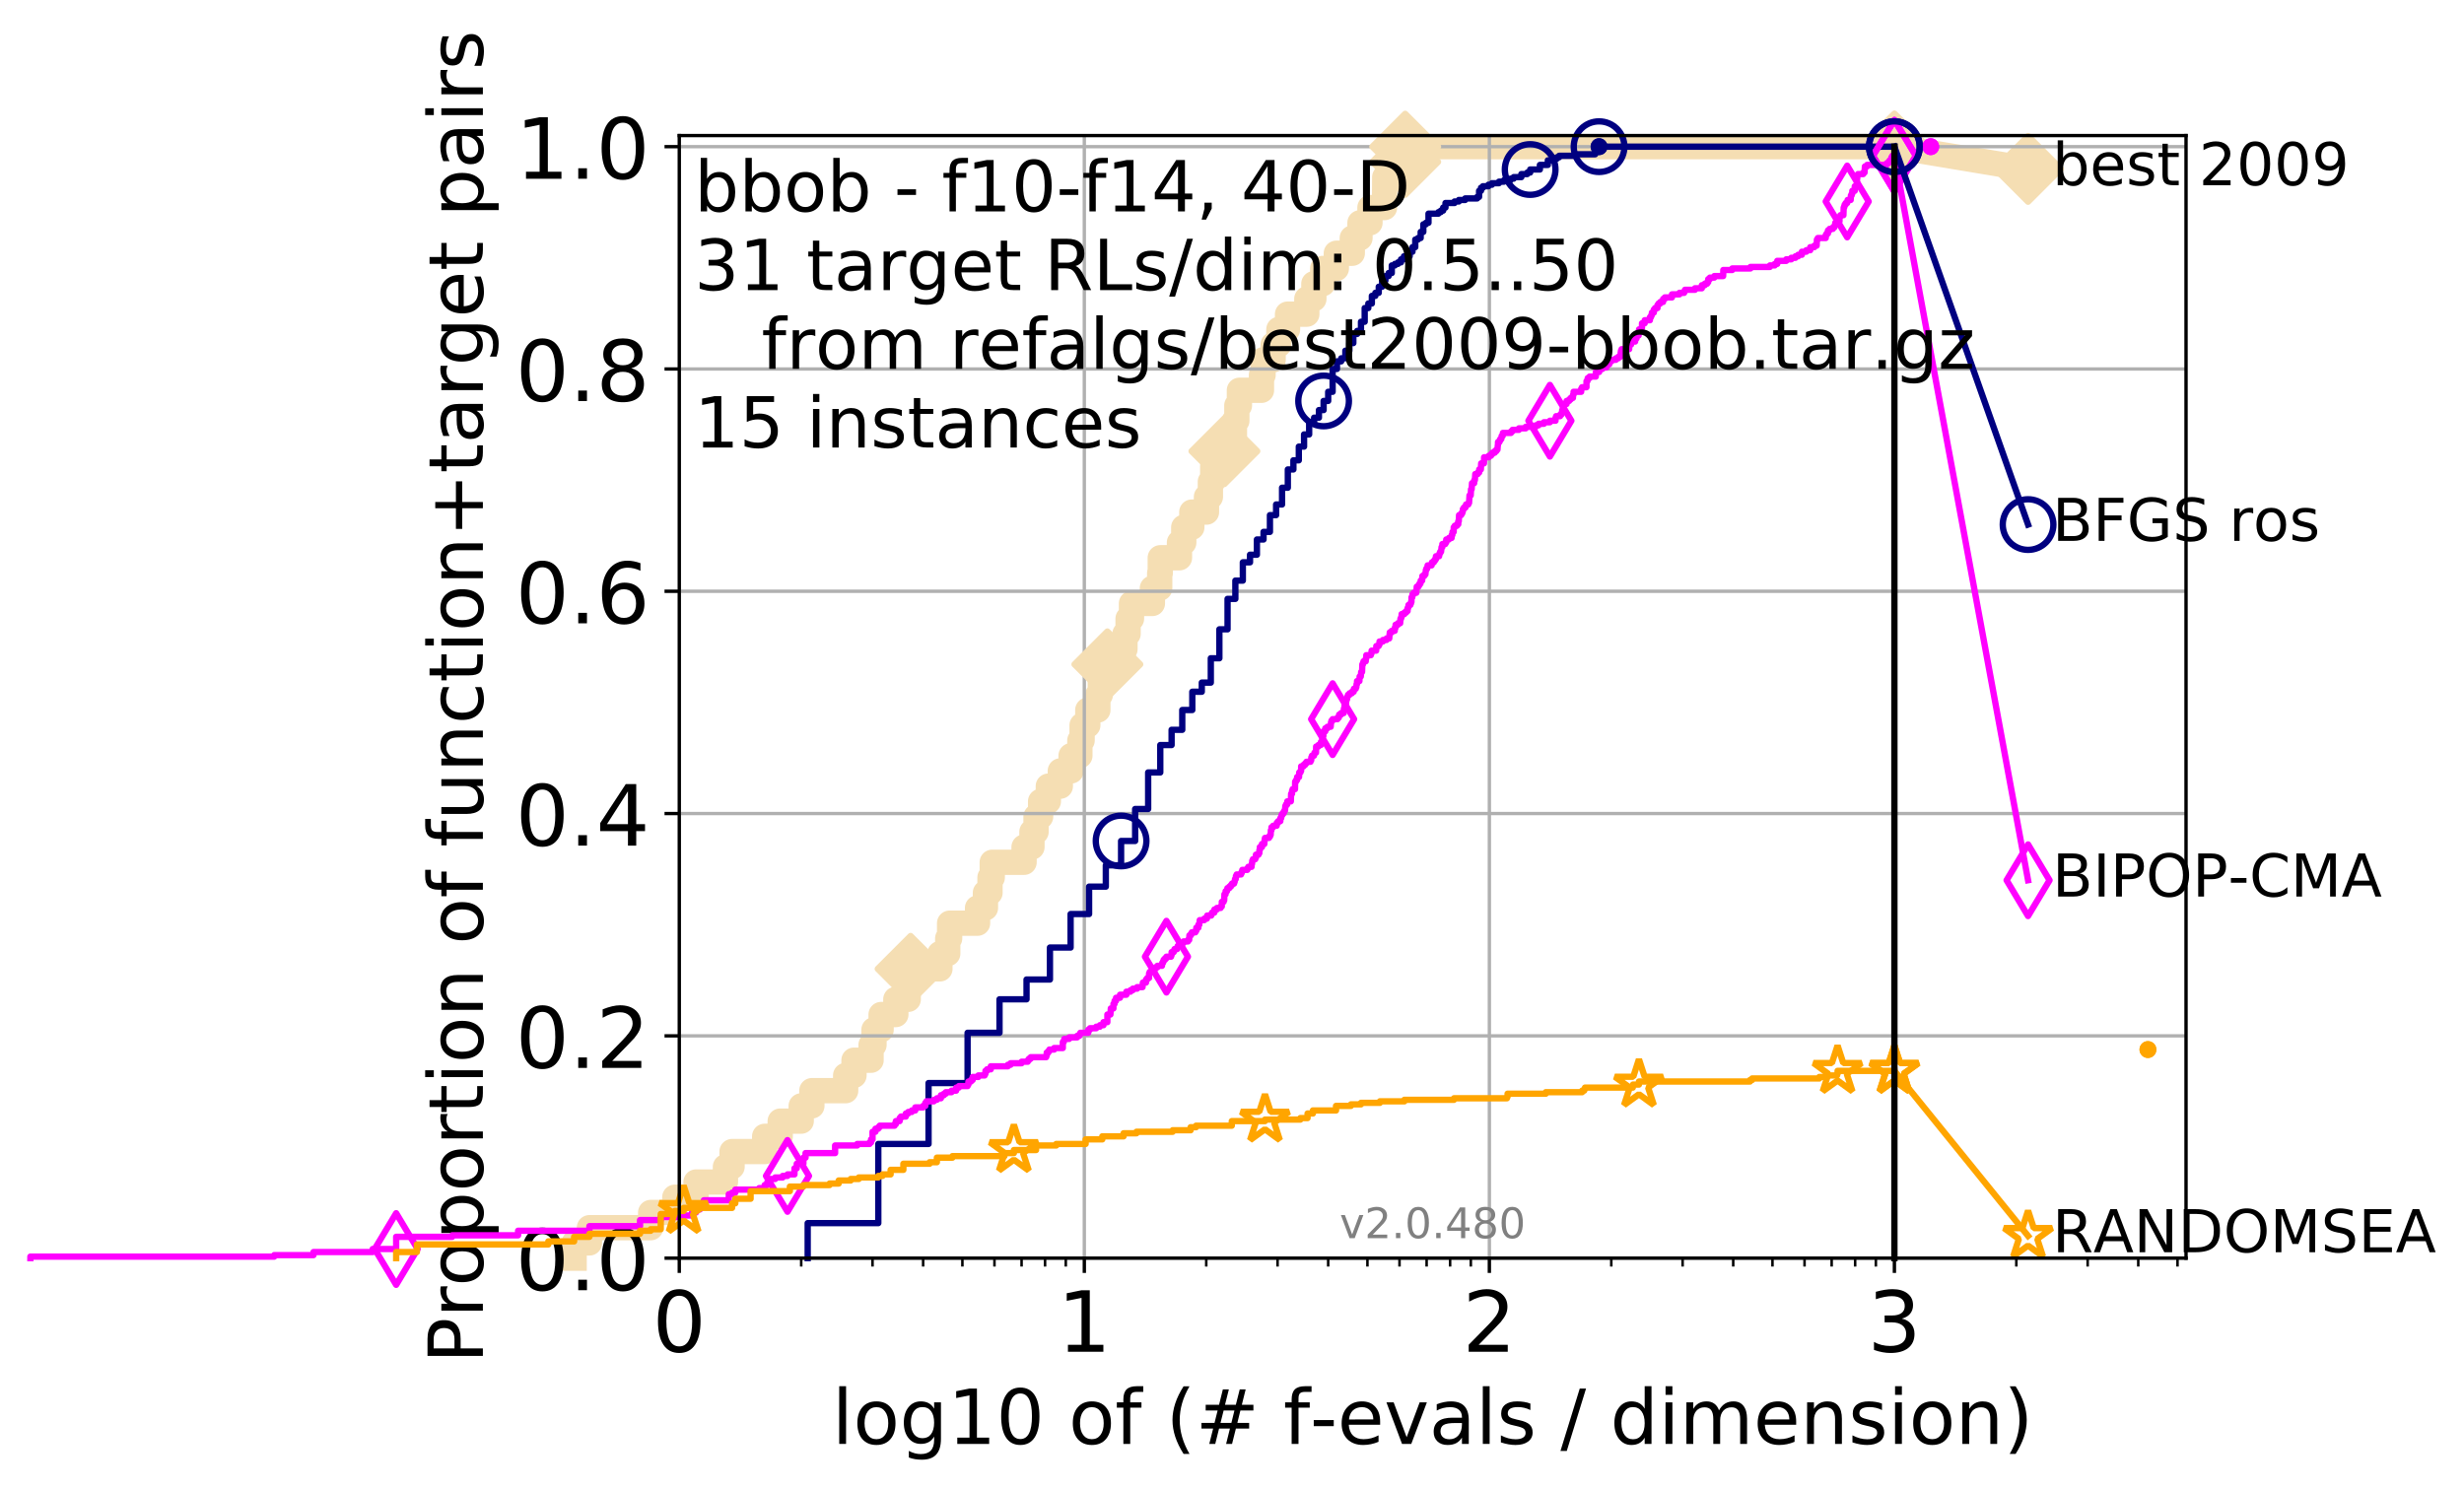 <?xml version="1.0" encoding="utf-8" standalone="no"?>
<!DOCTYPE svg PUBLIC "-//W3C//DTD SVG 1.1//EN"
  "http://www.w3.org/Graphics/SVG/1.1/DTD/svg11.dtd">
<!-- Created with matplotlib (http://matplotlib.org/) -->
<svg height="353pt" version="1.1" viewBox="0 0 584 353" width="584pt" xmlns="http://www.w3.org/2000/svg" xmlns:xlink="http://www.w3.org/1999/xlink">
 <defs>
  <style type="text/css">
*{stroke-linecap:butt;stroke-linejoin:round;}
  </style>
 </defs>
 <g id="figure_1">
  <g id="patch_1">
   <path d="M 0 353.222 
L 584.598 353.222 
L 584.598 0 
L 0 0 
z
" style="fill:#ffffff;"/>
  </g>
  <g id="axes_1">
   <g id="patch_2">
    <path d="M 160.998 298.245 
L 518.118 298.245 
L 518.118 32.133 
L 160.998 32.133 
z
" style="fill:#ffffff;"/>
   </g>
   <g id="line2d_1">
    <path d="M 136.073 298.245 
L 136.073 294.636 
L 139.7 294.636 
L 139.7 291.027 
L 154.222 291.027 
L 154.222 287.418 
L 159.942 287.418 
L 159.942 283.808 
L 164.971 283.808 
L 164.971 280.199 
L 171.936 280.199 
L 171.936 276.59 
L 173.51 276.59 
L 173.51 272.98 
L 181.24 272.98 
L 181.24 269.371 
L 184.921 269.371 
L 184.921 265.762 
L 189.897 265.762 
L 189.897 262.153 
L 192.424 262.153 
L 192.424 258.543 
L 200.432 258.543 
L 200.432 254.934 
L 202.409 254.934 
L 202.409 251.325 
L 206.453 251.325 
L 206.453 247.715 
L 207.147 247.715 
L 207.147 244.106 
L 208.836 244.106 
L 208.836 240.497 
L 212.325 240.497 
L 212.325 236.888 
L 215.262 236.888 
L 215.262 233.278 
L 215.826 233.278 
L 215.826 229.669 
L 222.769 229.669 
L 222.769 226.06 
L 224.623 226.06 
L 224.623 222.451 
L 225.073 222.451 
L 225.073 218.841 
L 231.692 218.841 
L 231.692 215.232 
L 233.562 215.232 
L 233.562 211.623 
L 234.645 211.623 
L 234.645 208.013 
L 235.176 208.013 
L 235.176 204.404 
L 242.719 204.404 
L 242.719 200.795 
L 244.585 200.795 
L 244.585 197.186 
L 245.556 197.186 
L 245.556 193.576 
L 246.639 193.576 
L 246.639 189.967 
L 248.469 189.967 
L 248.469 186.358 
L 251.311 186.358 
L 251.311 182.749 
L 253.86 182.749 
L 253.86 179.139 
L 255.942 179.139 
L 255.942 175.53 
L 256.473 175.53 
L 256.473 171.921 
L 257.823 171.921 
L 257.823 168.311 
L 260.206 168.311 
L 260.206 164.702 
L 260.782 164.702 
L 260.782 161.093 
L 262.461 161.093 
L 262.461 157.484 
L 265.966 157.484 
L 265.966 153.874 
L 266.633 153.874 
L 266.633 150.265 
L 267.371 150.265 
L 267.371 146.656 
L 268.176 146.656 
L 268.176 143.046 
L 273.131 143.046 
L 273.131 139.437 
L 274.864 139.437 
L 274.864 135.828 
L 275 135.828 
L 275 132.219 
L 279.548 132.219 
L 279.548 128.609 
L 280.567 128.609 
L 280.567 125 
L 282.477 125 
L 282.477 121.391 
L 285.949 121.391 
L 285.949 117.782 
L 286.875 117.782 
L 286.875 114.172 
L 287.431 114.172 
L 287.431 110.563 
L 290.201 110.563 
L 290.201 106.954 
L 290.946 106.954 
L 290.946 103.344 
L 292.576 103.344 
L 292.576 99.735 
L 293.149 99.735 
L 293.149 96.126 
L 293.758 96.126 
L 293.758 92.517 
L 298.984 92.517 
L 298.984 88.907 
L 299.363 88.907 
L 299.363 85.298 
L 301.746 85.298 
L 301.746 81.689 
L 303.113 81.689 
L 303.113 78.079 
L 305.165 78.079 
L 305.165 74.47 
L 309.732 74.47 
L 309.732 70.861 
L 311.404 70.861 
L 311.404 67.252 
L 313.499 67.252 
L 313.499 63.642 
L 316.73 63.642 
L 316.73 60.033 
L 320.509 60.033 
L 320.509 56.424 
L 322.332 56.424 
L 322.332 52.815 
L 324.699 52.815 
L 324.699 49.205 
L 328.148 49.205 
L 328.205 41.987 
L 331.281 41.987 
L 331.281 38.377 
L 333.051 38.377 
L 333.051 34.768 
L 448.998 34.768 
L 448.998 34.768 
" style="fill:none;stroke:#f5deb3;stroke-linecap:square;stroke-width:6;"/>
   </g>
   <g id="line2d_2"/>
   <g id="line2d_3">
    <path d="M 448.998 34.768 
L 480.678 40.038 
" style="fill:none;stroke:#f5deb3;stroke-linecap:square;stroke-width:6;"/>
    <defs>
     <path d="M -0 7.778 
L 7.778 0 
L 0 -7.778 
L -7.778 -0 
z
" id="m50f7c760c9" style="stroke:#f5deb3;stroke-linejoin:miter;stroke-width:1.5;"/>
    </defs>
    <g>
     <use style="fill:#f5deb3;stroke:#f5deb3;stroke-linejoin:miter;stroke-width:1.5;" x="448.998" xlink:href="#m50f7c760c9" y="34.768"/>
     <use style="fill:#f5deb3;stroke:#f5deb3;stroke-linejoin:miter;stroke-width:1.5;" x="480.678" xlink:href="#m50f7c760c9" y="40.038"/>
    </g>
   </g>
   <g id="matplotlib.axis_1">
    <g id="xtick_1">
     <g id="line2d_4">
      <path clip-path="url(#p98296deb5e)" d="M 160.998 298.245 
L 160.998 32.133 
" style="fill:none;stroke:#b0b0b0;stroke-linecap:square;stroke-width:0.8;"/>
     </g>
     <g id="line2d_5">
      <defs>
       <path d="M 0 0 
L 0 3.5 
" id="ma5d9258eac" style="stroke:#000000;stroke-width:0.8;"/>
      </defs>
      <g>
       <use style="stroke:#000000;stroke-width:0.8;" x="160.998" xlink:href="#ma5d9258eac" y="298.245"/>
      </g>
     </g>
     <g id="text_1">
      <!-- 0 -->
      <defs>
       <path d="M 31.781 66.406 
Q 24.172 66.406 20.328 58.906 
Q 16.5 51.422 16.5 36.375 
Q 16.5 21.391 20.328 13.891 
Q 24.172 6.391 31.781 6.391 
Q 39.453 6.391 43.281 13.891 
Q 47.125 21.391 47.125 36.375 
Q 47.125 51.422 43.281 58.906 
Q 39.453 66.406 31.781 66.406 
z
M 31.781 74.219 
Q 44.047 74.219 50.516 64.516 
Q 56.984 54.828 56.984 36.375 
Q 56.984 17.969 50.516 8.266 
Q 44.047 -1.422 31.781 -1.422 
Q 19.531 -1.422 13.062 8.266 
Q 6.594 17.969 6.594 36.375 
Q 6.594 54.828 13.062 64.516 
Q 19.531 74.219 31.781 74.219 
z
" id="DejaVuSans-30"/>
      </defs>
      <g transform="translate(154.635 320.442)scale(0.2 -0.2)">
       <use xlink:href="#DejaVuSans-30"/>
      </g>
     </g>
    </g>
    <g id="xtick_2">
     <g id="line2d_6">
      <path clip-path="url(#p98296deb5e)" d="M 256.998 298.245 
L 256.998 32.133 
" style="fill:none;stroke:#b0b0b0;stroke-linecap:square;stroke-width:0.8;"/>
     </g>
     <g id="line2d_7">
      <g>
       <use style="stroke:#000000;stroke-width:0.8;" x="256.998" xlink:href="#ma5d9258eac" y="298.245"/>
      </g>
     </g>
     <g id="text_2">
      <!-- 1 -->
      <defs>
       <path d="M 12.406 8.297 
L 28.516 8.297 
L 28.516 63.922 
L 10.984 60.406 
L 10.984 69.391 
L 28.422 72.906 
L 38.281 72.906 
L 38.281 8.297 
L 54.391 8.297 
L 54.391 0 
L 12.406 0 
z
" id="DejaVuSans-31"/>
      </defs>
      <g transform="translate(250.635 320.442)scale(0.2 -0.2)">
       <use xlink:href="#DejaVuSans-31"/>
      </g>
     </g>
    </g>
    <g id="xtick_3">
     <g id="line2d_8">
      <path clip-path="url(#p98296deb5e)" d="M 352.998 298.245 
L 352.998 32.133 
" style="fill:none;stroke:#b0b0b0;stroke-linecap:square;stroke-width:0.8;"/>
     </g>
     <g id="line2d_9">
      <g>
       <use style="stroke:#000000;stroke-width:0.8;" x="352.998" xlink:href="#ma5d9258eac" y="298.245"/>
      </g>
     </g>
     <g id="text_3">
      <!-- 2 -->
      <defs>
       <path d="M 19.188 8.297 
L 53.609 8.297 
L 53.609 0 
L 7.328 0 
L 7.328 8.297 
Q 12.938 14.109 22.625 23.891 
Q 32.328 33.688 34.812 36.531 
Q 39.547 41.844 41.422 45.531 
Q 43.312 49.219 43.312 52.781 
Q 43.312 58.594 39.234 62.25 
Q 35.156 65.922 28.609 65.922 
Q 23.969 65.922 18.812 64.312 
Q 13.672 62.703 7.812 59.422 
L 7.812 69.391 
Q 13.766 71.781 18.938 73 
Q 24.125 74.219 28.422 74.219 
Q 39.75 74.219 46.484 68.547 
Q 53.219 62.891 53.219 53.422 
Q 53.219 48.922 51.531 44.891 
Q 49.859 40.875 45.406 35.406 
Q 44.188 33.984 37.641 27.219 
Q 31.109 20.453 19.188 8.297 
z
" id="DejaVuSans-32"/>
      </defs>
      <g transform="translate(346.635 320.442)scale(0.2 -0.2)">
       <use xlink:href="#DejaVuSans-32"/>
      </g>
     </g>
    </g>
    <g id="xtick_4">
     <g id="line2d_10">
      <path clip-path="url(#p98296deb5e)" d="M 448.998 298.245 
L 448.998 32.133 
" style="fill:none;stroke:#b0b0b0;stroke-linecap:square;stroke-width:0.8;"/>
     </g>
     <g id="line2d_11">
      <g>
       <use style="stroke:#000000;stroke-width:0.8;" x="448.998" xlink:href="#ma5d9258eac" y="298.245"/>
      </g>
     </g>
     <g id="text_4">
      <!-- 3 -->
      <defs>
       <path d="M 40.578 39.312 
Q 47.656 37.797 51.625 33 
Q 55.609 28.219 55.609 21.188 
Q 55.609 10.406 48.188 4.484 
Q 40.766 -1.422 27.094 -1.422 
Q 22.516 -1.422 17.656 -0.516 
Q 12.797 0.391 7.625 2.203 
L 7.625 11.719 
Q 11.719 9.328 16.594 8.109 
Q 21.484 6.891 26.812 6.891 
Q 36.078 6.891 40.938 10.547 
Q 45.797 14.203 45.797 21.188 
Q 45.797 27.641 41.281 31.266 
Q 36.766 34.906 28.719 34.906 
L 20.219 34.906 
L 20.219 43.016 
L 29.109 43.016 
Q 36.375 43.016 40.234 45.922 
Q 44.094 48.828 44.094 54.297 
Q 44.094 59.906 40.109 62.906 
Q 36.141 65.922 28.719 65.922 
Q 24.656 65.922 20.016 65.031 
Q 15.375 64.156 9.812 62.312 
L 9.812 71.094 
Q 15.438 72.656 20.344 73.438 
Q 25.25 74.219 29.594 74.219 
Q 40.828 74.219 47.359 69.109 
Q 53.906 64.016 53.906 55.328 
Q 53.906 49.266 50.438 45.094 
Q 46.969 40.922 40.578 39.312 
z
" id="DejaVuSans-33"/>
      </defs>
      <g transform="translate(442.635 320.442)scale(0.2 -0.2)">
       <use xlink:href="#DejaVuSans-33"/>
      </g>
     </g>
    </g>
    <g id="xtick_5">
     <g id="line2d_12">
      <defs>
       <path d="M 0 0 
L 0 2 
" id="m7edcbfd991" style="stroke:#000000;stroke-width:0.6;"/>
      </defs>
      <g>
       <use style="stroke:#000000;stroke-width:0.6;" x="189.897" xlink:href="#m7edcbfd991" y="298.245"/>
      </g>
     </g>
    </g>
    <g id="xtick_6">
     <g id="line2d_13">
      <g>
       <use style="stroke:#000000;stroke-width:0.6;" x="206.801" xlink:href="#m7edcbfd991" y="298.245"/>
      </g>
     </g>
    </g>
    <g id="xtick_7">
     <g id="line2d_14">
      <g>
       <use style="stroke:#000000;stroke-width:0.6;" x="218.796" xlink:href="#m7edcbfd991" y="298.245"/>
      </g>
     </g>
    </g>
    <g id="xtick_8">
     <g id="line2d_15">
      <g>
       <use style="stroke:#000000;stroke-width:0.6;" x="228.099" xlink:href="#m7edcbfd991" y="298.245"/>
      </g>
     </g>
    </g>
    <g id="xtick_9">
     <g id="line2d_16">
      <g>
       <use style="stroke:#000000;stroke-width:0.6;" x="235.7" xlink:href="#m7edcbfd991" y="298.245"/>
      </g>
     </g>
    </g>
    <g id="xtick_10">
     <g id="line2d_17">
      <g>
       <use style="stroke:#000000;stroke-width:0.6;" x="242.127" xlink:href="#m7edcbfd991" y="298.245"/>
      </g>
     </g>
    </g>
    <g id="xtick_11">
     <g id="line2d_18">
      <g>
       <use style="stroke:#000000;stroke-width:0.6;" x="247.694" xlink:href="#m7edcbfd991" y="298.245"/>
      </g>
     </g>
    </g>
    <g id="xtick_12">
     <g id="line2d_19">
      <g>
       <use style="stroke:#000000;stroke-width:0.6;" x="252.605" xlink:href="#m7edcbfd991" y="298.245"/>
      </g>
     </g>
    </g>
    <g id="xtick_13">
     <g id="line2d_20">
      <g>
       <use style="stroke:#000000;stroke-width:0.6;" x="285.897" xlink:href="#m7edcbfd991" y="298.245"/>
      </g>
     </g>
    </g>
    <g id="xtick_14">
     <g id="line2d_21">
      <g>
       <use style="stroke:#000000;stroke-width:0.6;" x="302.801" xlink:href="#m7edcbfd991" y="298.245"/>
      </g>
     </g>
    </g>
    <g id="xtick_15">
     <g id="line2d_22">
      <g>
       <use style="stroke:#000000;stroke-width:0.6;" x="314.796" xlink:href="#m7edcbfd991" y="298.245"/>
      </g>
     </g>
    </g>
    <g id="xtick_16">
     <g id="line2d_23">
      <g>
       <use style="stroke:#000000;stroke-width:0.6;" x="324.099" xlink:href="#m7edcbfd991" y="298.245"/>
      </g>
     </g>
    </g>
    <g id="xtick_17">
     <g id="line2d_24">
      <g>
       <use style="stroke:#000000;stroke-width:0.6;" x="331.7" xlink:href="#m7edcbfd991" y="298.245"/>
      </g>
     </g>
    </g>
    <g id="xtick_18">
     <g id="line2d_25">
      <g>
       <use style="stroke:#000000;stroke-width:0.6;" x="338.127" xlink:href="#m7edcbfd991" y="298.245"/>
      </g>
     </g>
    </g>
    <g id="xtick_19">
     <g id="line2d_26">
      <g>
       <use style="stroke:#000000;stroke-width:0.6;" x="343.694" xlink:href="#m7edcbfd991" y="298.245"/>
      </g>
     </g>
    </g>
    <g id="xtick_20">
     <g id="line2d_27">
      <g>
       <use style="stroke:#000000;stroke-width:0.6;" x="348.605" xlink:href="#m7edcbfd991" y="298.245"/>
      </g>
     </g>
    </g>
    <g id="xtick_21">
     <g id="line2d_28">
      <g>
       <use style="stroke:#000000;stroke-width:0.6;" x="381.897" xlink:href="#m7edcbfd991" y="298.245"/>
      </g>
     </g>
    </g>
    <g id="xtick_22">
     <g id="line2d_29">
      <g>
       <use style="stroke:#000000;stroke-width:0.6;" x="398.801" xlink:href="#m7edcbfd991" y="298.245"/>
      </g>
     </g>
    </g>
    <g id="xtick_23">
     <g id="line2d_30">
      <g>
       <use style="stroke:#000000;stroke-width:0.6;" x="410.796" xlink:href="#m7edcbfd991" y="298.245"/>
      </g>
     </g>
    </g>
    <g id="xtick_24">
     <g id="line2d_31">
      <g>
       <use style="stroke:#000000;stroke-width:0.6;" x="420.099" xlink:href="#m7edcbfd991" y="298.245"/>
      </g>
     </g>
    </g>
    <g id="xtick_25">
     <g id="line2d_32">
      <g>
       <use style="stroke:#000000;stroke-width:0.6;" x="427.7" xlink:href="#m7edcbfd991" y="298.245"/>
      </g>
     </g>
    </g>
    <g id="xtick_26">
     <g id="line2d_33">
      <g>
       <use style="stroke:#000000;stroke-width:0.6;" x="434.127" xlink:href="#m7edcbfd991" y="298.245"/>
      </g>
     </g>
    </g>
    <g id="xtick_27">
     <g id="line2d_34">
      <g>
       <use style="stroke:#000000;stroke-width:0.6;" x="439.694" xlink:href="#m7edcbfd991" y="298.245"/>
      </g>
     </g>
    </g>
    <g id="xtick_28">
     <g id="line2d_35">
      <g>
       <use style="stroke:#000000;stroke-width:0.6;" x="444.605" xlink:href="#m7edcbfd991" y="298.245"/>
      </g>
     </g>
    </g>
    <g id="xtick_29">
     <g id="line2d_36">
      <g>
       <use style="stroke:#000000;stroke-width:0.6;" x="477.897" xlink:href="#m7edcbfd991" y="298.245"/>
      </g>
     </g>
    </g>
    <g id="xtick_30">
     <g id="line2d_37">
      <g>
       <use style="stroke:#000000;stroke-width:0.6;" x="494.801" xlink:href="#m7edcbfd991" y="298.245"/>
      </g>
     </g>
    </g>
    <g id="xtick_31">
     <g id="line2d_38">
      <g>
       <use style="stroke:#000000;stroke-width:0.6;" x="506.796" xlink:href="#m7edcbfd991" y="298.245"/>
      </g>
     </g>
    </g>
    <g id="xtick_32">
     <g id="line2d_39">
      <g>
       <use style="stroke:#000000;stroke-width:0.6;" x="516.099" xlink:href="#m7edcbfd991" y="298.245"/>
      </g>
     </g>
    </g>
    <g id="text_5">
     <!-- log10 of (# f-evals / dimension) -->
     <defs>
      <path d="M 9.422 75.984 
L 18.406 75.984 
L 18.406 0 
L 9.422 0 
z
" id="DejaVuSans-6c"/>
      <path d="M 30.609 48.391 
Q 23.391 48.391 19.188 42.75 
Q 14.984 37.109 14.984 27.297 
Q 14.984 17.484 19.156 11.844 
Q 23.344 6.203 30.609 6.203 
Q 37.797 6.203 41.984 11.859 
Q 46.188 17.531 46.188 27.297 
Q 46.188 37.016 41.984 42.703 
Q 37.797 48.391 30.609 48.391 
z
M 30.609 56 
Q 42.328 56 49.016 48.375 
Q 55.719 40.766 55.719 27.297 
Q 55.719 13.875 49.016 6.219 
Q 42.328 -1.422 30.609 -1.422 
Q 18.844 -1.422 12.172 6.219 
Q 5.516 13.875 5.516 27.297 
Q 5.516 40.766 12.172 48.375 
Q 18.844 56 30.609 56 
z
" id="DejaVuSans-6f"/>
      <path d="M 45.406 27.984 
Q 45.406 37.75 41.375 43.109 
Q 37.359 48.484 30.078 48.484 
Q 22.859 48.484 18.828 43.109 
Q 14.797 37.75 14.797 27.984 
Q 14.797 18.266 18.828 12.891 
Q 22.859 7.516 30.078 7.516 
Q 37.359 7.516 41.375 12.891 
Q 45.406 18.266 45.406 27.984 
z
M 54.391 6.781 
Q 54.391 -7.172 48.188 -13.984 
Q 42 -20.797 29.203 -20.797 
Q 24.469 -20.797 20.266 -20.094 
Q 16.062 -19.391 12.109 -17.922 
L 12.109 -9.188 
Q 16.062 -11.328 19.922 -12.344 
Q 23.781 -13.375 27.781 -13.375 
Q 36.625 -13.375 41.016 -8.766 
Q 45.406 -4.156 45.406 5.172 
L 45.406 9.625 
Q 42.625 4.781 38.281 2.391 
Q 33.938 0 27.875 0 
Q 17.828 0 11.672 7.656 
Q 5.516 15.328 5.516 27.984 
Q 5.516 40.672 11.672 48.328 
Q 17.828 56 27.875 56 
Q 33.938 56 38.281 53.609 
Q 42.625 51.219 45.406 46.391 
L 45.406 54.688 
L 54.391 54.688 
z
" id="DejaVuSans-67"/>
      <path id="DejaVuSans-20"/>
      <path d="M 37.109 75.984 
L 37.109 68.5 
L 28.516 68.5 
Q 23.688 68.5 21.797 66.547 
Q 19.922 64.594 19.922 59.516 
L 19.922 54.688 
L 34.719 54.688 
L 34.719 47.703 
L 19.922 47.703 
L 19.922 0 
L 10.891 0 
L 10.891 47.703 
L 2.297 47.703 
L 2.297 54.688 
L 10.891 54.688 
L 10.891 58.5 
Q 10.891 67.625 15.141 71.797 
Q 19.391 75.984 28.609 75.984 
z
" id="DejaVuSans-66"/>
      <path d="M 31 75.875 
Q 24.469 64.656 21.281 53.656 
Q 18.109 42.672 18.109 31.391 
Q 18.109 20.125 21.312 9.062 
Q 24.516 -2 31 -13.188 
L 23.188 -13.188 
Q 15.875 -1.703 12.234 9.375 
Q 8.594 20.453 8.594 31.391 
Q 8.594 42.281 12.203 53.312 
Q 15.828 64.359 23.188 75.875 
z
" id="DejaVuSans-28"/>
      <path d="M 51.125 44 
L 36.922 44 
L 32.812 27.688 
L 47.125 27.688 
z
M 43.797 71.781 
L 38.719 51.516 
L 52.984 51.516 
L 58.109 71.781 
L 65.922 71.781 
L 60.891 51.516 
L 76.125 51.516 
L 76.125 44 
L 58.984 44 
L 54.984 27.688 
L 70.516 27.688 
L 70.516 20.219 
L 53.078 20.219 
L 48 0 
L 40.188 0 
L 45.219 20.219 
L 30.906 20.219 
L 25.875 0 
L 18.016 0 
L 23.094 20.219 
L 7.719 20.219 
L 7.719 27.688 
L 24.906 27.688 
L 29 44 
L 13.281 44 
L 13.281 51.516 
L 30.906 51.516 
L 35.891 71.781 
z
" id="DejaVuSans-23"/>
      <path d="M 4.891 31.391 
L 31.203 31.391 
L 31.203 23.391 
L 4.891 23.391 
z
" id="DejaVuSans-2d"/>
      <path d="M 56.203 29.594 
L 56.203 25.203 
L 14.891 25.203 
Q 15.484 15.922 20.484 11.062 
Q 25.484 6.203 34.422 6.203 
Q 39.594 6.203 44.453 7.469 
Q 49.312 8.734 54.109 11.281 
L 54.109 2.781 
Q 49.266 0.734 44.188 -0.344 
Q 39.109 -1.422 33.891 -1.422 
Q 20.797 -1.422 13.156 6.188 
Q 5.516 13.812 5.516 26.812 
Q 5.516 40.234 12.766 48.109 
Q 20.016 56 32.328 56 
Q 43.359 56 49.781 48.891 
Q 56.203 41.797 56.203 29.594 
z
M 47.219 32.234 
Q 47.125 39.594 43.094 43.984 
Q 39.062 48.391 32.422 48.391 
Q 24.906 48.391 20.391 44.141 
Q 15.875 39.891 15.188 32.172 
z
" id="DejaVuSans-65"/>
      <path d="M 2.984 54.688 
L 12.5 54.688 
L 29.594 8.797 
L 46.688 54.688 
L 56.203 54.688 
L 35.688 0 
L 23.484 0 
z
" id="DejaVuSans-76"/>
      <path d="M 34.281 27.484 
Q 23.391 27.484 19.188 25 
Q 14.984 22.516 14.984 16.5 
Q 14.984 11.719 18.141 8.906 
Q 21.297 6.109 26.703 6.109 
Q 34.188 6.109 38.703 11.406 
Q 43.219 16.703 43.219 25.484 
L 43.219 27.484 
z
M 52.203 31.203 
L 52.203 0 
L 43.219 0 
L 43.219 8.297 
Q 40.141 3.328 35.547 0.953 
Q 30.953 -1.422 24.312 -1.422 
Q 15.922 -1.422 10.953 3.297 
Q 6 8.016 6 15.922 
Q 6 25.141 12.172 29.828 
Q 18.359 34.516 30.609 34.516 
L 43.219 34.516 
L 43.219 35.406 
Q 43.219 41.609 39.141 45 
Q 35.062 48.391 27.688 48.391 
Q 23 48.391 18.547 47.266 
Q 14.109 46.141 10.016 43.891 
L 10.016 52.203 
Q 14.938 54.109 19.578 55.047 
Q 24.219 56 28.609 56 
Q 40.484 56 46.344 49.844 
Q 52.203 43.703 52.203 31.203 
z
" id="DejaVuSans-61"/>
      <path d="M 44.281 53.078 
L 44.281 44.578 
Q 40.484 46.531 36.375 47.5 
Q 32.281 48.484 27.875 48.484 
Q 21.188 48.484 17.844 46.438 
Q 14.5 44.391 14.5 40.281 
Q 14.5 37.156 16.891 35.375 
Q 19.281 33.594 26.516 31.984 
L 29.594 31.297 
Q 39.156 29.25 43.188 25.516 
Q 47.219 21.781 47.219 15.094 
Q 47.219 7.469 41.188 3.016 
Q 35.156 -1.422 24.609 -1.422 
Q 20.219 -1.422 15.453 -0.562 
Q 10.688 0.297 5.422 2 
L 5.422 11.281 
Q 10.406 8.688 15.234 7.391 
Q 20.062 6.109 24.812 6.109 
Q 31.156 6.109 34.562 8.281 
Q 37.984 10.453 37.984 14.406 
Q 37.984 18.062 35.516 20.016 
Q 33.062 21.969 24.703 23.781 
L 21.578 24.516 
Q 13.234 26.266 9.516 29.906 
Q 5.812 33.547 5.812 39.891 
Q 5.812 47.609 11.281 51.797 
Q 16.75 56 26.812 56 
Q 31.781 56 36.172 55.266 
Q 40.578 54.547 44.281 53.078 
z
" id="DejaVuSans-73"/>
      <path d="M 25.391 72.906 
L 33.688 72.906 
L 8.297 -9.281 
L 0 -9.281 
z
" id="DejaVuSans-2f"/>
      <path d="M 45.406 46.391 
L 45.406 75.984 
L 54.391 75.984 
L 54.391 0 
L 45.406 0 
L 45.406 8.203 
Q 42.578 3.328 38.25 0.953 
Q 33.938 -1.422 27.875 -1.422 
Q 17.969 -1.422 11.734 6.484 
Q 5.516 14.406 5.516 27.297 
Q 5.516 40.188 11.734 48.094 
Q 17.969 56 27.875 56 
Q 33.938 56 38.25 53.625 
Q 42.578 51.266 45.406 46.391 
z
M 14.797 27.297 
Q 14.797 17.391 18.875 11.75 
Q 22.953 6.109 30.078 6.109 
Q 37.203 6.109 41.297 11.75 
Q 45.406 17.391 45.406 27.297 
Q 45.406 37.203 41.297 42.844 
Q 37.203 48.484 30.078 48.484 
Q 22.953 48.484 18.875 42.844 
Q 14.797 37.203 14.797 27.297 
z
" id="DejaVuSans-64"/>
      <path d="M 9.422 54.688 
L 18.406 54.688 
L 18.406 0 
L 9.422 0 
z
M 9.422 75.984 
L 18.406 75.984 
L 18.406 64.594 
L 9.422 64.594 
z
" id="DejaVuSans-69"/>
      <path d="M 52 44.188 
Q 55.375 50.25 60.062 53.125 
Q 64.75 56 71.094 56 
Q 79.641 56 84.281 50.016 
Q 88.922 44.047 88.922 33.016 
L 88.922 0 
L 79.891 0 
L 79.891 32.719 
Q 79.891 40.578 77.094 44.375 
Q 74.312 48.188 68.609 48.188 
Q 61.625 48.188 57.562 43.547 
Q 53.516 38.922 53.516 30.906 
L 53.516 0 
L 44.484 0 
L 44.484 32.719 
Q 44.484 40.625 41.703 44.406 
Q 38.922 48.188 33.109 48.188 
Q 26.219 48.188 22.156 43.531 
Q 18.109 38.875 18.109 30.906 
L 18.109 0 
L 9.078 0 
L 9.078 54.688 
L 18.109 54.688 
L 18.109 46.188 
Q 21.188 51.219 25.484 53.609 
Q 29.781 56 35.688 56 
Q 41.656 56 45.828 52.969 
Q 50 49.953 52 44.188 
z
" id="DejaVuSans-6d"/>
      <path d="M 54.891 33.016 
L 54.891 0 
L 45.906 0 
L 45.906 32.719 
Q 45.906 40.484 42.875 44.328 
Q 39.844 48.188 33.797 48.188 
Q 26.516 48.188 22.312 43.547 
Q 18.109 38.922 18.109 30.906 
L 18.109 0 
L 9.078 0 
L 9.078 54.688 
L 18.109 54.688 
L 18.109 46.188 
Q 21.344 51.125 25.703 53.562 
Q 30.078 56 35.797 56 
Q 45.219 56 50.047 50.172 
Q 54.891 44.344 54.891 33.016 
z
" id="DejaVuSans-6e"/>
      <path d="M 8.016 75.875 
L 15.828 75.875 
Q 23.141 64.359 26.781 53.312 
Q 30.422 42.281 30.422 31.391 
Q 30.422 20.453 26.781 9.375 
Q 23.141 -1.703 15.828 -13.188 
L 8.016 -13.188 
Q 14.5 -2 17.703 9.062 
Q 20.906 20.125 20.906 31.391 
Q 20.906 42.672 17.703 53.656 
Q 14.5 64.656 8.016 75.875 
z
" id="DejaVuSans-29"/>
     </defs>
     <g transform="translate(197.213 342.279)scale(0.18 -0.18)">
      <use xlink:href="#DejaVuSans-6c"/>
      <use x="27.783" xlink:href="#DejaVuSans-6f"/>
      <use x="88.965" xlink:href="#DejaVuSans-67"/>
      <use x="152.441" xlink:href="#DejaVuSans-31"/>
      <use x="216.064" xlink:href="#DejaVuSans-30"/>
      <use x="279.688" xlink:href="#DejaVuSans-20"/>
      <use x="311.475" xlink:href="#DejaVuSans-6f"/>
      <use x="372.656" xlink:href="#DejaVuSans-66"/>
      <use x="407.861" xlink:href="#DejaVuSans-20"/>
      <use x="439.648" xlink:href="#DejaVuSans-28"/>
      <use x="478.662" xlink:href="#DejaVuSans-23"/>
      <use x="562.451" xlink:href="#DejaVuSans-20"/>
      <use x="594.238" xlink:href="#DejaVuSans-66"/>
      <use x="629.365" xlink:href="#DejaVuSans-2d"/>
      <use x="665.449" xlink:href="#DejaVuSans-65"/>
      <use x="726.973" xlink:href="#DejaVuSans-76"/>
      <use x="786.152" xlink:href="#DejaVuSans-61"/>
      <use x="847.432" xlink:href="#DejaVuSans-6c"/>
      <use x="875.215" xlink:href="#DejaVuSans-73"/>
      <use x="927.314" xlink:href="#DejaVuSans-20"/>
      <use x="959.102" xlink:href="#DejaVuSans-2f"/>
      <use x="992.793" xlink:href="#DejaVuSans-20"/>
      <use x="1024.58" xlink:href="#DejaVuSans-64"/>
      <use x="1088.057" xlink:href="#DejaVuSans-69"/>
      <use x="1115.84" xlink:href="#DejaVuSans-6d"/>
      <use x="1213.252" xlink:href="#DejaVuSans-65"/>
      <use x="1274.775" xlink:href="#DejaVuSans-6e"/>
      <use x="1338.154" xlink:href="#DejaVuSans-73"/>
      <use x="1390.254" xlink:href="#DejaVuSans-69"/>
      <use x="1418.037" xlink:href="#DejaVuSans-6f"/>
      <use x="1479.219" xlink:href="#DejaVuSans-6e"/>
      <use x="1542.598" xlink:href="#DejaVuSans-29"/>
     </g>
    </g>
   </g>
   <g id="matplotlib.axis_2">
    <g id="ytick_1">
     <g id="line2d_40">
      <path clip-path="url(#p98296deb5e)" d="M 160.998 298.245 
L 518.118 298.245 
" style="fill:none;stroke:#b0b0b0;stroke-linecap:square;stroke-width:0.8;"/>
     </g>
     <g id="line2d_41">
      <defs>
       <path d="M 0 0 
L -3.5 0 
" id="m25d255172c" style="stroke:#000000;stroke-width:0.8;"/>
      </defs>
      <g>
       <use style="stroke:#000000;stroke-width:0.8;" x="160.998" xlink:href="#m25d255172c" y="298.245"/>
      </g>
     </g>
     <g id="text_6">
      <!-- 0.0 -->
      <defs>
       <path d="M 10.688 12.406 
L 21 12.406 
L 21 0 
L 10.688 0 
z
" id="DejaVuSans-2e"/>
      </defs>
      <g transform="translate(122.192 305.844)scale(0.2 -0.2)">
       <use xlink:href="#DejaVuSans-30"/>
       <use x="63.623" xlink:href="#DejaVuSans-2e"/>
       <use x="95.41" xlink:href="#DejaVuSans-30"/>
      </g>
     </g>
    </g>
    <g id="ytick_2">
     <g id="line2d_42">
      <path clip-path="url(#p98296deb5e)" d="M 160.998 245.55 
L 518.118 245.55 
" style="fill:none;stroke:#b0b0b0;stroke-linecap:square;stroke-width:0.8;"/>
     </g>
     <g id="line2d_43">
      <g>
       <use style="stroke:#000000;stroke-width:0.8;" x="160.998" xlink:href="#m25d255172c" y="245.55"/>
      </g>
     </g>
     <g id="text_7">
      <!-- 0.2 -->
      <g transform="translate(122.192 253.148)scale(0.2 -0.2)">
       <use xlink:href="#DejaVuSans-30"/>
       <use x="63.623" xlink:href="#DejaVuSans-2e"/>
       <use x="95.41" xlink:href="#DejaVuSans-32"/>
      </g>
     </g>
    </g>
    <g id="ytick_3">
     <g id="line2d_44">
      <path clip-path="url(#p98296deb5e)" d="M 160.998 192.854 
L 518.118 192.854 
" style="fill:none;stroke:#b0b0b0;stroke-linecap:square;stroke-width:0.8;"/>
     </g>
     <g id="line2d_45">
      <g>
       <use style="stroke:#000000;stroke-width:0.8;" x="160.998" xlink:href="#m25d255172c" y="192.854"/>
      </g>
     </g>
     <g id="text_8">
      <!-- 0.4 -->
      <defs>
       <path d="M 37.797 64.312 
L 12.891 25.391 
L 37.797 25.391 
z
M 35.203 72.906 
L 47.609 72.906 
L 47.609 25.391 
L 58.016 25.391 
L 58.016 17.188 
L 47.609 17.188 
L 47.609 0 
L 37.797 0 
L 37.797 17.188 
L 4.891 17.188 
L 4.891 26.703 
z
" id="DejaVuSans-34"/>
      </defs>
      <g transform="translate(122.192 200.453)scale(0.2 -0.2)">
       <use xlink:href="#DejaVuSans-30"/>
       <use x="63.623" xlink:href="#DejaVuSans-2e"/>
       <use x="95.41" xlink:href="#DejaVuSans-34"/>
      </g>
     </g>
    </g>
    <g id="ytick_4">
     <g id="line2d_46">
      <path clip-path="url(#p98296deb5e)" d="M 160.998 140.159 
L 518.118 140.159 
" style="fill:none;stroke:#b0b0b0;stroke-linecap:square;stroke-width:0.8;"/>
     </g>
     <g id="line2d_47">
      <g>
       <use style="stroke:#000000;stroke-width:0.8;" x="160.998" xlink:href="#m25d255172c" y="140.159"/>
      </g>
     </g>
     <g id="text_9">
      <!-- 0.6 -->
      <defs>
       <path d="M 33.016 40.375 
Q 26.375 40.375 22.484 35.828 
Q 18.609 31.297 18.609 23.391 
Q 18.609 15.531 22.484 10.953 
Q 26.375 6.391 33.016 6.391 
Q 39.656 6.391 43.531 10.953 
Q 47.406 15.531 47.406 23.391 
Q 47.406 31.297 43.531 35.828 
Q 39.656 40.375 33.016 40.375 
z
M 52.594 71.297 
L 52.594 62.312 
Q 48.875 64.062 45.094 64.984 
Q 41.312 65.922 37.594 65.922 
Q 27.828 65.922 22.672 59.328 
Q 17.531 52.734 16.797 39.406 
Q 19.672 43.656 24.016 45.922 
Q 28.375 48.188 33.594 48.188 
Q 44.578 48.188 50.953 41.516 
Q 57.328 34.859 57.328 23.391 
Q 57.328 12.156 50.688 5.359 
Q 44.047 -1.422 33.016 -1.422 
Q 20.359 -1.422 13.672 8.266 
Q 6.984 17.969 6.984 36.375 
Q 6.984 53.656 15.188 63.938 
Q 23.391 74.219 37.203 74.219 
Q 40.922 74.219 44.703 73.484 
Q 48.484 72.75 52.594 71.297 
z
" id="DejaVuSans-36"/>
      </defs>
      <g transform="translate(122.192 147.757)scale(0.2 -0.2)">
       <use xlink:href="#DejaVuSans-30"/>
       <use x="63.623" xlink:href="#DejaVuSans-2e"/>
       <use x="95.41" xlink:href="#DejaVuSans-36"/>
      </g>
     </g>
    </g>
    <g id="ytick_5">
     <g id="line2d_48">
      <path clip-path="url(#p98296deb5e)" d="M 160.998 87.464 
L 518.118 87.464 
" style="fill:none;stroke:#b0b0b0;stroke-linecap:square;stroke-width:0.8;"/>
     </g>
     <g id="line2d_49">
      <g>
       <use style="stroke:#000000;stroke-width:0.8;" x="160.998" xlink:href="#m25d255172c" y="87.464"/>
      </g>
     </g>
     <g id="text_10">
      <!-- 0.8 -->
      <defs>
       <path d="M 31.781 34.625 
Q 24.75 34.625 20.719 30.859 
Q 16.703 27.094 16.703 20.516 
Q 16.703 13.922 20.719 10.156 
Q 24.75 6.391 31.781 6.391 
Q 38.812 6.391 42.859 10.172 
Q 46.922 13.969 46.922 20.516 
Q 46.922 27.094 42.891 30.859 
Q 38.875 34.625 31.781 34.625 
z
M 21.922 38.812 
Q 15.578 40.375 12.031 44.719 
Q 8.5 49.078 8.5 55.328 
Q 8.5 64.062 14.719 69.141 
Q 20.953 74.219 31.781 74.219 
Q 42.672 74.219 48.875 69.141 
Q 55.078 64.062 55.078 55.328 
Q 55.078 49.078 51.531 44.719 
Q 48 40.375 41.703 38.812 
Q 48.828 37.156 52.797 32.312 
Q 56.781 27.484 56.781 20.516 
Q 56.781 9.906 50.312 4.234 
Q 43.844 -1.422 31.781 -1.422 
Q 19.734 -1.422 13.25 4.234 
Q 6.781 9.906 6.781 20.516 
Q 6.781 27.484 10.781 32.312 
Q 14.797 37.156 21.922 38.812 
z
M 18.312 54.391 
Q 18.312 48.734 21.844 45.562 
Q 25.391 42.391 31.781 42.391 
Q 38.141 42.391 41.719 45.562 
Q 45.312 48.734 45.312 54.391 
Q 45.312 60.062 41.719 63.234 
Q 38.141 66.406 31.781 66.406 
Q 25.391 66.406 21.844 63.234 
Q 18.312 60.062 18.312 54.391 
z
" id="DejaVuSans-38"/>
      </defs>
      <g transform="translate(122.192 95.062)scale(0.2 -0.2)">
       <use xlink:href="#DejaVuSans-30"/>
       <use x="63.623" xlink:href="#DejaVuSans-2e"/>
       <use x="95.41" xlink:href="#DejaVuSans-38"/>
      </g>
     </g>
    </g>
    <g id="ytick_6">
     <g id="line2d_50">
      <path clip-path="url(#p98296deb5e)" d="M 160.998 34.768 
L 518.118 34.768 
" style="fill:none;stroke:#b0b0b0;stroke-linecap:square;stroke-width:0.8;"/>
     </g>
     <g id="line2d_51">
      <g>
       <use style="stroke:#000000;stroke-width:0.8;" x="160.998" xlink:href="#m25d255172c" y="34.768"/>
      </g>
     </g>
     <g id="text_11">
      <!-- 1.0 -->
      <g transform="translate(122.192 42.367)scale(0.2 -0.2)">
       <use xlink:href="#DejaVuSans-31"/>
       <use x="63.623" xlink:href="#DejaVuSans-2e"/>
       <use x="95.41" xlink:href="#DejaVuSans-30"/>
      </g>
     </g>
    </g>
    <g id="text_12">
     <!-- Proportion of function+target pairs -->
     <defs>
      <path d="M 19.672 64.797 
L 19.672 37.406 
L 32.078 37.406 
Q 38.969 37.406 42.719 40.969 
Q 46.484 44.531 46.484 51.125 
Q 46.484 57.672 42.719 61.234 
Q 38.969 64.797 32.078 64.797 
z
M 9.812 72.906 
L 32.078 72.906 
Q 44.344 72.906 50.609 67.359 
Q 56.891 61.812 56.891 51.125 
Q 56.891 40.328 50.609 34.812 
Q 44.344 29.297 32.078 29.297 
L 19.672 29.297 
L 19.672 0 
L 9.812 0 
z
" id="DejaVuSans-50"/>
      <path d="M 41.109 46.297 
Q 39.594 47.172 37.812 47.578 
Q 36.031 48 33.891 48 
Q 26.266 48 22.188 43.047 
Q 18.109 38.094 18.109 28.812 
L 18.109 0 
L 9.078 0 
L 9.078 54.688 
L 18.109 54.688 
L 18.109 46.188 
Q 20.953 51.172 25.484 53.578 
Q 30.031 56 36.531 56 
Q 37.453 56 38.578 55.875 
Q 39.703 55.766 41.062 55.516 
z
" id="DejaVuSans-72"/>
      <path d="M 18.109 8.203 
L 18.109 -20.797 
L 9.078 -20.797 
L 9.078 54.688 
L 18.109 54.688 
L 18.109 46.391 
Q 20.953 51.266 25.266 53.625 
Q 29.594 56 35.594 56 
Q 45.562 56 51.781 48.094 
Q 58.016 40.188 58.016 27.297 
Q 58.016 14.406 51.781 6.484 
Q 45.562 -1.422 35.594 -1.422 
Q 29.594 -1.422 25.266 0.953 
Q 20.953 3.328 18.109 8.203 
z
M 48.688 27.297 
Q 48.688 37.203 44.609 42.844 
Q 40.531 48.484 33.406 48.484 
Q 26.266 48.484 22.188 42.844 
Q 18.109 37.203 18.109 27.297 
Q 18.109 17.391 22.188 11.75 
Q 26.266 6.109 33.406 6.109 
Q 40.531 6.109 44.609 11.75 
Q 48.688 17.391 48.688 27.297 
z
" id="DejaVuSans-70"/>
      <path d="M 18.312 70.219 
L 18.312 54.688 
L 36.812 54.688 
L 36.812 47.703 
L 18.312 47.703 
L 18.312 18.016 
Q 18.312 11.328 20.141 9.422 
Q 21.969 7.516 27.594 7.516 
L 36.812 7.516 
L 36.812 0 
L 27.594 0 
Q 17.188 0 13.234 3.875 
Q 9.281 7.766 9.281 18.016 
L 9.281 47.703 
L 2.688 47.703 
L 2.688 54.688 
L 9.281 54.688 
L 9.281 70.219 
z
" id="DejaVuSans-74"/>
      <path d="M 8.5 21.578 
L 8.5 54.688 
L 17.484 54.688 
L 17.484 21.922 
Q 17.484 14.156 20.5 10.266 
Q 23.531 6.391 29.594 6.391 
Q 36.859 6.391 41.078 11.031 
Q 45.312 15.672 45.312 23.688 
L 45.312 54.688 
L 54.297 54.688 
L 54.297 0 
L 45.312 0 
L 45.312 8.406 
Q 42.047 3.422 37.719 1 
Q 33.406 -1.422 27.688 -1.422 
Q 18.266 -1.422 13.375 4.438 
Q 8.5 10.297 8.5 21.578 
z
M 31.109 56 
z
" id="DejaVuSans-75"/>
      <path d="M 48.781 52.594 
L 48.781 44.188 
Q 44.969 46.297 41.141 47.344 
Q 37.312 48.391 33.406 48.391 
Q 24.656 48.391 19.812 42.844 
Q 14.984 37.312 14.984 27.297 
Q 14.984 17.281 19.812 11.734 
Q 24.656 6.203 33.406 6.203 
Q 37.312 6.203 41.141 7.25 
Q 44.969 8.297 48.781 10.406 
L 48.781 2.094 
Q 45.016 0.344 40.984 -0.531 
Q 36.969 -1.422 32.422 -1.422 
Q 20.062 -1.422 12.781 6.344 
Q 5.516 14.109 5.516 27.297 
Q 5.516 40.672 12.859 48.328 
Q 20.219 56 33.016 56 
Q 37.156 56 41.109 55.141 
Q 45.062 54.297 48.781 52.594 
z
" id="DejaVuSans-63"/>
      <path d="M 46 62.703 
L 46 35.5 
L 73.188 35.5 
L 73.188 27.203 
L 46 27.203 
L 46 0 
L 37.797 0 
L 37.797 27.203 
L 10.594 27.203 
L 10.594 35.5 
L 37.797 35.5 
L 37.797 62.703 
z
" id="DejaVuSans-2b"/>
     </defs>
     <g transform="translate(114.448 323.179)rotate(-90)scale(0.18 -0.18)">
      <use xlink:href="#DejaVuSans-50"/>
      <use x="60.287" xlink:href="#DejaVuSans-72"/>
      <use x="101.369" xlink:href="#DejaVuSans-6f"/>
      <use x="162.551" xlink:href="#DejaVuSans-70"/>
      <use x="226.027" xlink:href="#DejaVuSans-6f"/>
      <use x="287.209" xlink:href="#DejaVuSans-72"/>
      <use x="328.322" xlink:href="#DejaVuSans-74"/>
      <use x="367.531" xlink:href="#DejaVuSans-69"/>
      <use x="395.314" xlink:href="#DejaVuSans-6f"/>
      <use x="456.496" xlink:href="#DejaVuSans-6e"/>
      <use x="519.875" xlink:href="#DejaVuSans-20"/>
      <use x="551.662" xlink:href="#DejaVuSans-6f"/>
      <use x="612.844" xlink:href="#DejaVuSans-66"/>
      <use x="648.049" xlink:href="#DejaVuSans-20"/>
      <use x="679.836" xlink:href="#DejaVuSans-66"/>
      <use x="715.041" xlink:href="#DejaVuSans-75"/>
      <use x="778.42" xlink:href="#DejaVuSans-6e"/>
      <use x="841.799" xlink:href="#DejaVuSans-63"/>
      <use x="896.779" xlink:href="#DejaVuSans-74"/>
      <use x="935.988" xlink:href="#DejaVuSans-69"/>
      <use x="963.771" xlink:href="#DejaVuSans-6f"/>
      <use x="1024.953" xlink:href="#DejaVuSans-6e"/>
      <use x="1088.332" xlink:href="#DejaVuSans-2b"/>
      <use x="1172.121" xlink:href="#DejaVuSans-74"/>
      <use x="1211.33" xlink:href="#DejaVuSans-61"/>
      <use x="1272.609" xlink:href="#DejaVuSans-72"/>
      <use x="1313.707" xlink:href="#DejaVuSans-67"/>
      <use x="1377.184" xlink:href="#DejaVuSans-65"/>
      <use x="1438.707" xlink:href="#DejaVuSans-74"/>
      <use x="1477.916" xlink:href="#DejaVuSans-20"/>
      <use x="1509.703" xlink:href="#DejaVuSans-70"/>
      <use x="1573.18" xlink:href="#DejaVuSans-61"/>
      <use x="1634.459" xlink:href="#DejaVuSans-69"/>
      <use x="1662.242" xlink:href="#DejaVuSans-72"/>
      <use x="1703.355" xlink:href="#DejaVuSans-73"/>
     </g>
    </g>
   </g>
   <g id="line2d_52">
    <defs>
     <path d="M 0 1.5 
C 0.398 1.5 0.779 1.342 1.061 1.061 
C 1.342 0.779 1.5 0.398 1.5 0 
C 1.5 -0.398 1.342 -0.779 1.061 -1.061 
C 0.779 -1.342 0.398 -1.5 0 -1.5 
C -0.398 -1.5 -0.779 -1.342 -1.061 -1.061 
C -1.342 -0.779 -1.5 -0.398 -1.5 0 
C -1.5 0.398 -1.342 0.779 -1.061 1.061 
C -0.779 1.342 -0.398 1.5 0 1.5 
z
" id="mcc4ec67a9b" style="stroke:#f5deb3;"/>
    </defs>
    <g>
     <use style="fill:#f5deb3;stroke:#f5deb3;" x="333.051" xlink:href="#mcc4ec67a9b" y="34.768"/>
     <use style="fill:#f5deb3;stroke:#f5deb3;" x="333.051" xlink:href="#mcc4ec67a9b" y="34.768"/>
    </g>
   </g>
   <g id="line2d_53">
    <g>
     <use style="fill:#f5deb3;stroke:#f5deb3;stroke-linejoin:miter;stroke-width:1.5;" x="215.826" xlink:href="#m50f7c760c9" y="229.669"/>
     <use style="fill:#f5deb3;stroke:#f5deb3;stroke-linejoin:miter;stroke-width:1.5;" x="262.461" xlink:href="#m50f7c760c9" y="157.484"/>
     <use style="fill:#f5deb3;stroke:#f5deb3;stroke-linejoin:miter;stroke-width:1.5;" x="290.201" xlink:href="#m50f7c760c9" y="106.954"/>
     <use style="fill:#f5deb3;stroke:#f5deb3;stroke-linejoin:miter;stroke-width:1.5;" x="333.051" xlink:href="#m50f7c760c9" y="38.377"/>
     <use style="fill:#f5deb3;stroke:#f5deb3;stroke-linejoin:miter;stroke-width:1.5;" x="333.051" xlink:href="#m50f7c760c9" y="34.768"/>
     <use style="fill:#f5deb3;stroke:#f5deb3;stroke-linejoin:miter;stroke-width:1.5;" x="448.998" xlink:href="#m50f7c760c9" y="34.768"/>
    </g>
   </g>
   <g id="line2d_54">
    <defs>
     <path d="M 0 1.5 
C 0.398 1.5 0.779 1.342 1.061 1.061 
C 1.342 0.779 1.5 0.398 1.5 0 
C 1.5 -0.398 1.342 -0.779 1.061 -1.061 
C 0.779 -1.342 0.398 -1.5 0 -1.5 
C -0.398 -1.5 -0.779 -1.342 -1.061 -1.061 
C -1.342 -0.779 -1.5 -0.398 -1.5 0 
C -1.5 0.398 -1.342 0.779 -1.061 1.061 
C -0.779 1.342 -0.398 1.5 0 1.5 
z
" id="m4d9752d49f" style="stroke:#000080;"/>
    </defs>
    <g>
     <use style="fill:#000080;stroke:#000080;" x="379" xlink:href="#m4d9752d49f" y="34.768"/>
     <use style="fill:#000080;stroke:#000080;" x="379" xlink:href="#m4d9752d49f" y="34.768"/>
    </g>
   </g>
   <g id="line2d_55">
    <path d="M 191.431 298.245 
L 191.431 289.944 
L 208.168 289.944 
L 208.168 271.176 
L 220.078 271.176 
L 220.078 256.739 
L 229.331 256.739 
L 229.331 244.828 
L 236.899 244.828 
L 236.899 236.888 
L 243.302 236.888 
L 243.302 232.196 
L 248.851 232.196 
L 248.851 224.616 
L 253.747 224.616 
L 253.747 216.676 
L 258.129 216.676 
L 258.129 210.179 
L 262.093 210.179 
L 262.093 205.126 
L 265.713 205.126 
L 265.713 199.351 
L 269.044 199.351 
L 269.044 191.772 
L 272.128 191.772 
L 272.128 183.109 
L 275 183.109 
L 275 176.613 
L 277.686 176.613 
L 277.686 173.003 
L 280.21 173.003 
L 280.21 168.311 
L 282.59 168.311 
L 282.59 163.98 
L 284.841 163.98 
L 284.841 161.815 
L 286.977 161.815 
L 286.977 156.04 
L 289.009 156.04 
L 289.009 149.182 
L 290.946 149.182 
L 290.946 141.964 
L 292.797 141.964 
L 292.797 137.633 
L 294.57 137.633 
L 294.57 133.301 
L 296.27 133.301 
L 296.27 131.497 
L 297.904 131.497 
L 297.904 127.887 
L 299.476 127.887 
L 299.476 126.083 
L 300.991 126.083 
L 300.991 122.113 
L 302.453 122.113 
L 302.453 119.586 
L 303.865 119.586 
L 303.865 115.616 
L 305.231 115.616 
L 305.231 111.285 
L 306.553 111.285 
L 306.553 109.119 
L 307.835 109.119 
L 307.835 105.871 
L 309.079 105.871 
L 309.079 102.983 
L 310.287 102.983 
L 310.287 100.096 
L 311.461 100.096 
L 311.461 99.013 
L 312.602 99.013 
L 312.602 97.209 
L 313.713 97.209 
L 313.713 95.043 
L 314.796 95.043 
L 314.796 92.878 
L 315.85 92.878 
L 315.85 87.464 
L 316.879 87.464 
L 316.879 85.659 
L 317.883 85.659 
L 317.883 84.937 
L 318.864 84.937 
L 318.864 83.132 
L 319.822 83.132 
L 319.822 81.328 
L 320.758 81.328 
L 320.758 79.162 
L 321.674 79.162 
L 321.674 78.44 
L 322.57 78.44 
L 322.57 76.275 
L 323.448 76.275 
L 323.448 73.026 
L 324.307 73.026 
L 324.307 71.944 
L 325.149 71.944 
L 325.149 70.139 
L 325.974 70.139 
L 325.974 69.417 
L 326.783 69.417 
L 326.783 67.973 
L 327.577 67.973 
L 327.577 66.53 
L 328.356 66.53 
L 328.356 65.447 
L 329.121 65.447 
L 329.121 64.725 
L 329.871 64.725 
L 329.871 62.921 
L 330.609 62.921 
L 330.609 62.56 
L 331.334 62.56 
L 331.334 62.199 
L 332.046 62.199 
L 332.046 61.477 
L 332.747 61.477 
L 332.747 60.755 
L 334.113 60.755 
L 334.113 59.672 
L 334.78 59.672 
L 334.78 58.589 
L 335.436 58.589 
L 335.436 56.785 
L 336.083 56.785 
L 336.083 56.424 
L 336.719 56.424 
L 336.719 54.98 
L 337.346 54.98 
L 337.346 53.175 
L 337.963 53.175 
L 337.963 52.815 
L 338.571 52.815 
L 338.571 50.649 
L 340.92 50.649 
L 340.92 50.288 
L 341.487 50.288 
L 341.487 49.927 
L 342.047 49.927 
L 342.047 49.205 
L 342.599 49.205 
L 342.599 48.122 
L 344.737 48.122 
L 344.737 47.762 
L 345.766 47.762 
L 345.766 47.401 
L 347.263 47.401 
L 347.263 47.04 
L 350.106 47.04 
L 350.106 46.679 
L 350.562 46.679 
L 350.562 45.235 
L 351.013 45.235 
L 351.013 44.513 
L 351.458 44.513 
L 351.458 44.152 
L 352.768 44.152 
L 352.768 43.791 
L 353.618 43.791 
L 353.618 43.43 
L 355.269 43.43 
L 355.269 43.069 
L 356.466 43.069 
L 356.466 42.709 
L 358.01 42.709 
L 358.01 42.348 
L 358.761 42.348 
L 358.761 41.987 
L 360.582 41.987 
L 360.582 41.265 
L 361.983 41.265 
L 361.983 40.904 
L 362.666 40.904 
L 362.666 40.182 
L 364.974 40.182 
L 364.974 39.099 
L 366.854 39.099 
L 366.854 38.016 
L 368.063 38.016 
L 368.063 37.656 
L 368.947 37.656 
L 368.947 37.295 
L 369.526 37.295 
L 369.526 36.934 
L 373.105 36.934 
L 373.105 36.573 
L 378.073 36.573 
L 378.073 35.851 
L 379 35.851 
L 379 34.768 
L 448.998 34.768 
L 448.998 34.768 
" style="fill:none;stroke:#000080;stroke-linecap:square;stroke-width:1.5;"/>
   </g>
   <g id="line2d_56">
    <defs>
     <path d="M 0 6 
C 1.591 6 3.117 5.368 4.243 4.243 
C 5.368 3.117 6 1.591 6 0 
C 6 -1.591 5.368 -3.117 4.243 -4.243 
C 3.117 -5.368 1.591 -6 0 -6 
C -1.591 -6 -3.117 -5.368 -4.243 -4.243 
C -5.368 -3.117 -6 -1.591 -6 0 
C -6 1.591 -5.368 3.117 -4.243 4.243 
C -3.117 5.368 -1.591 6 0 6 
z
" id="m1949630740" style="stroke:#000080;stroke-width:1.5;"/>
    </defs>
    <g>
     <use style="fill:none;stroke:#000080;stroke-width:1.5;" x="265.713" xlink:href="#m1949630740" y="199.351"/>
     <use style="fill:none;stroke:#000080;stroke-width:1.5;" x="313.713" xlink:href="#m1949630740" y="95.043"/>
     <use style="fill:none;stroke:#000080;stroke-width:1.5;" x="362.666" xlink:href="#m1949630740" y="40.182"/>
     <use style="fill:none;stroke:#000080;stroke-width:1.5;" x="379" xlink:href="#m1949630740" y="34.768"/>
     <use style="fill:none;stroke:#000080;stroke-width:1.5;" x="448.998" xlink:href="#m1949630740" y="34.768"/>
    </g>
   </g>
   <g id="line2d_57"/>
   <g id="line2d_58">
    <defs>
     <path d="M 0 1.5 
C 0.398 1.5 0.779 1.342 1.061 1.061 
C 1.342 0.779 1.5 0.398 1.5 0 
C 1.5 -0.398 1.342 -0.779 1.061 -1.061 
C 0.779 -1.342 0.398 -1.5 0 -1.5 
C -0.398 -1.5 -0.779 -1.342 -1.061 -1.061 
C -1.342 -0.779 -1.5 -0.398 -1.5 0 
C -1.5 0.398 -1.342 0.779 -1.061 1.061 
C -0.779 1.342 -0.398 1.5 0 1.5 
z
" id="m4575e7393f" style="stroke:#ff00ff;"/>
    </defs>
    <g>
     <use style="fill:#ff00ff;stroke:#ff00ff;" x="457.607" xlink:href="#m4575e7393f" y="34.768"/>
     <use style="fill:#ff00ff;stroke:#ff00ff;" x="457.607" xlink:href="#m4575e7393f" y="34.768"/>
    </g>
   </g>
   <g id="line2d_59">
    <path d="M 7.2 298.245 
L 7.2 297.884 
L 64.998 297.884 
L 64.998 297.524 
L 74.301 297.524 
L 74.301 296.802 
L 88.329 296.802 
L 88.329 296.08 
L 93.897 296.08 
L 93.897 293.192 
L 107.174 293.192 
L 107.174 292.831 
L 122.796 292.831 
L 122.796 291.749 
L 139.7 291.749 
L 139.7 290.666 
L 151.694 290.666 
L 151.694 289.222 
L 156.605 289.222 
L 156.605 288.5 
L 162.027 288.5 
L 162.027 288.139 
L 164.013 288.139 
L 164.013 287.418 
L 164.971 287.418 
L 164.971 286.696 
L 165.908 286.696 
L 165.908 285.613 
L 166.825 285.613 
L 166.825 284.53 
L 172.73 284.53 
L 172.73 283.086 
L 173.51 283.086 
L 173.51 282.725 
L 174.275 282.725 
L 174.275 282.004 
L 179.937 282.004 
L 179.937 281.643 
L 181.24 281.643 
L 181.24 280.921 
L 181.876 280.921 
L 181.876 280.199 
L 182.503 280.199 
L 182.503 279.477 
L 183.73 279.477 
L 183.73 279.116 
L 185.504 279.116 
L 185.504 278.755 
L 186.646 278.755 
L 186.646 278.394 
L 188.303 278.394 
L 188.303 276.951 
L 188.841 276.951 
L 188.841 275.868 
L 190.415 275.868 
L 190.415 274.424 
L 190.926 274.424 
L 190.926 273.341 
L 197.93 273.341 
L 197.93 271.537 
L 203.174 271.537 
L 203.174 271.176 
L 206.101 271.176 
L 206.101 270.815 
L 206.453 270.815 
L 206.453 270.093 
L 206.801 270.093 
L 206.801 268.288 
L 207.491 268.288 
L 207.491 267.567 
L 208.168 267.567 
L 208.168 267.206 
L 208.503 267.206 
L 208.503 266.845 
L 212.02 266.845 
L 212.02 266.484 
L 212.325 266.484 
L 212.325 265.762 
L 213.228 265.762 
L 213.228 265.04 
L 213.525 265.04 
L 213.525 264.679 
L 214.691 264.679 
L 214.691 263.957 
L 215.262 263.957 
L 215.262 263.596 
L 216.105 263.596 
L 216.105 263.235 
L 216.93 263.235 
L 216.93 262.514 
L 218.796 262.514 
L 218.796 262.153 
L 219.313 262.153 
L 219.313 261.431 
L 219.57 261.431 
L 219.57 261.07 
L 221.323 261.07 
L 221.323 260.709 
L 222.052 260.709 
L 222.052 260.348 
L 223.005 260.348 
L 223.005 259.626 
L 223.706 259.626 
L 223.706 259.265 
L 224.167 259.265 
L 224.167 258.904 
L 225.519 258.904 
L 225.519 258.543 
L 226.614 258.543 
L 226.614 257.821 
L 227.257 257.821 
L 227.257 257.461 
L 229.331 257.461 
L 229.331 257.1 
L 229.533 257.1 
L 229.533 256.378 
L 230.133 256.378 
L 230.133 256.017 
L 230.528 256.017 
L 230.528 255.295 
L 231.883 255.295 
L 231.883 254.934 
L 233.378 254.934 
L 233.378 254.573 
L 233.562 254.573 
L 233.562 253.851 
L 233.926 253.851 
L 233.926 253.49 
L 234.823 253.49 
L 234.823 252.768 
L 238.877 252.768 
L 238.877 252.408 
L 239.516 252.408 
L 239.516 252.047 
L 242.127 252.047 
L 242.127 251.686 
L 243.59 251.686 
L 243.59 251.325 
L 243.877 251.325 
L 243.877 250.964 
L 244.303 250.964 
L 244.303 250.603 
L 247.954 250.603 
L 247.954 250.242 
L 248.083 250.242 
L 248.083 249.52 
L 248.469 249.52 
L 248.469 249.159 
L 248.724 249.159 
L 248.724 248.798 
L 249.852 248.798 
L 249.852 248.437 
L 251.904 248.437 
L 251.904 246.994 
L 252.139 246.994 
L 252.139 246.633 
L 252.256 246.633 
L 252.256 246.272 
L 253.408 246.272 
L 253.408 245.911 
L 255.296 245.911 
L 255.296 245.55 
L 255.835 245.55 
L 255.835 245.189 
L 256.049 245.189 
L 256.049 244.828 
L 257.925 244.828 
L 257.925 244.106 
L 258.331 244.106 
L 258.331 243.745 
L 259.819 243.745 
L 259.819 243.384 
L 260.686 243.384 
L 260.686 243.023 
L 261.536 243.023 
L 261.536 242.302 
L 262.461 242.302 
L 262.461 240.497 
L 263.186 240.497 
L 263.275 239.053 
L 263.898 239.053 
L 263.898 237.97 
L 264.163 237.97 
L 264.163 237.249 
L 264.512 237.249 
L 264.512 236.527 
L 265.459 236.527 
L 265.459 235.805 
L 266.963 235.805 
L 266.963 235.083 
L 267.936 235.083 
L 267.936 234.722 
L 268.494 234.722 
L 268.494 234.361 
L 269.51 234.361 
L 269.51 234 
L 270.802 234 
L 270.877 232.917 
L 271.617 232.917 
L 271.617 232.196 
L 271.91 232.196 
L 271.91 231.835 
L 272.345 231.835 
L 272.345 230.752 
L 272.489 230.752 
L 272.489 230.391 
L 273.554 230.391 
L 273.624 229.669 
L 273.833 229.669 
L 273.833 229.308 
L 274.317 229.308 
L 274.317 228.947 
L 275.404 228.947 
L 275.471 228.225 
L 275.671 228.225 
L 275.671 227.864 
L 275.804 227.864 
L 275.804 227.504 
L 276.135 227.504 
L 276.135 227.143 
L 276.463 227.143 
L 276.463 226.782 
L 277.559 226.782 
L 277.559 226.421 
L 277.686 226.421 
L 277.686 225.699 
L 278.191 225.699 
L 278.191 225.338 
L 278.379 225.338 
L 278.379 224.977 
L 278.998 224.977 
L 278.998 224.616 
L 279.121 224.616 
L 279.121 224.255 
L 279.91 224.255 
L 279.91 223.533 
L 280.508 223.533 
L 280.508 223.172 
L 281.562 223.172 
L 281.562 222.811 
L 281.85 222.811 
L 281.907 221.729 
L 282.25 221.729 
L 282.25 221.368 
L 282.477 221.368 
L 282.477 221.007 
L 283.317 221.007 
L 283.317 220.646 
L 283.538 220.646 
L 283.538 219.924 
L 284.031 219.924 
L 284.031 219.202 
L 284.249 219.202 
L 284.357 218.119 
L 285.425 218.119 
L 285.425 217.758 
L 286.053 217.758 
L 286.105 217.037 
L 287.078 217.037 
L 287.078 216.676 
L 287.281 216.676 
L 287.281 216.315 
L 287.831 216.315 
L 287.831 215.593 
L 288.424 215.593 
L 288.424 215.232 
L 289.298 215.232 
L 289.298 214.871 
L 289.585 214.871 
L 289.585 213.788 
L 290.012 213.788 
L 290.012 213.427 
L 290.154 213.427 
L 290.201 211.984 
L 290.482 211.984 
L 290.482 211.262 
L 290.807 211.262 
L 290.9 210.54 
L 291.36 210.54 
L 291.36 210.179 
L 291.724 210.179 
L 291.724 209.818 
L 291.995 209.818 
L 291.995 209.457 
L 292.487 209.457 
L 292.487 209.096 
L 292.62 209.096 
L 292.709 208.374 
L 292.886 208.374 
L 292.93 207.653 
L 293.105 207.653 
L 293.105 207.292 
L 294.144 207.292 
L 294.144 206.931 
L 294.315 206.931 
L 294.315 206.57 
L 294.443 206.57 
L 294.443 206.209 
L 295.615 206.209 
L 295.615 205.848 
L 295.862 205.848 
L 295.862 205.487 
L 296.634 205.487 
L 296.675 204.765 
L 296.755 204.765 
L 296.795 204.043 
L 296.955 204.043 
L 296.955 203.682 
L 297.511 203.682 
L 297.511 203.321 
L 297.669 203.321 
L 297.669 202.6 
L 298.293 202.6 
L 298.293 202.239 
L 298.486 202.239 
L 298.486 201.517 
L 298.601 201.517 
L 298.601 200.795 
L 299.098 200.795 
L 299.098 200.073 
L 299.664 200.073 
L 299.738 198.99 
L 299.813 198.99 
L 299.813 198.629 
L 300.772 198.629 
L 300.772 198.268 
L 301.027 198.268 
L 301.027 197.907 
L 301.172 197.907 
L 301.208 196.825 
L 301.352 196.825 
L 301.352 196.103 
L 301.746 196.103 
L 301.746 195.742 
L 302.592 195.742 
L 302.627 195.02 
L 302.94 195.02 
L 302.94 194.659 
L 303.456 194.659 
L 303.456 193.937 
L 303.661 193.937 
L 303.729 193.215 
L 303.932 193.215 
L 303.932 192.854 
L 304.202 192.854 
L 304.202 192.494 
L 304.403 192.494 
L 304.403 192.133 
L 304.57 192.133 
L 304.637 191.05 
L 304.802 191.05 
L 304.802 190.689 
L 305.099 190.689 
L 305.099 189.967 
L 305.946 189.967 
L 306.01 188.162 
L 306.235 188.162 
L 306.235 187.441 
L 306.362 187.441 
L 306.362 187.08 
L 306.933 187.08 
L 306.964 185.275 
L 307.184 185.275 
L 307.184 184.914 
L 307.433 184.914 
L 307.433 184.192 
L 307.897 184.192 
L 307.928 183.109 
L 308.234 183.109 
L 308.234 182.749 
L 308.386 182.749 
L 308.386 181.666 
L 308.959 181.666 
L 308.959 181.305 
L 309.347 181.305 
L 309.347 180.944 
L 309.643 180.944 
L 309.643 180.583 
L 310.605 180.583 
L 310.605 180.222 
L 310.777 180.222 
L 310.806 179.5 
L 310.949 179.5 
L 310.949 179.139 
L 311.432 179.139 
L 311.432 178.778 
L 311.545 178.778 
L 311.545 178.417 
L 311.91 178.417 
L 311.938 176.974 
L 312.465 176.974 
L 312.465 176.613 
L 313.039 176.613 
L 313.066 175.891 
L 313.418 175.891 
L 313.445 174.447 
L 313.66 174.447 
L 313.66 173.364 
L 314.112 173.364 
L 314.112 172.643 
L 314.613 172.643 
L 314.613 172.282 
L 315.391 172.282 
L 315.468 171.199 
L 315.57 171.199 
L 315.57 170.838 
L 315.85 170.838 
L 315.85 170.477 
L 317.003 170.477 
L 317.003 170.116 
L 317.323 170.116 
L 317.397 169.394 
L 317.859 169.394 
L 317.859 169.033 
L 318.484 169.033 
L 318.532 167.95 
L 318.651 167.95 
L 318.698 166.868 
L 319.005 166.868 
L 319.076 166.146 
L 319.123 166.146 
L 319.123 165.785 
L 319.264 165.785 
L 319.357 165.063 
L 319.497 165.063 
L 319.497 164.702 
L 319.868 164.702 
L 319.868 164.341 
L 320.418 164.341 
L 320.418 163.98 
L 320.848 163.98 
L 320.894 163.258 
L 321.341 163.258 
L 321.341 162.897 
L 321.475 162.897 
L 321.519 162.176 
L 321.63 162.176 
L 321.63 161.454 
L 322.201 161.454 
L 322.245 160.371 
L 322.527 160.371 
L 322.614 159.288 
L 322.829 159.288 
L 322.893 157.484 
L 323.043 157.484 
L 323.043 157.123 
L 323.171 157.123 
L 323.171 156.762 
L 323.701 156.762 
L 323.722 156.04 
L 323.827 156.04 
L 323.827 155.318 
L 324.904 155.318 
L 324.904 154.957 
L 325.047 154.957 
L 325.088 154.235 
L 326.173 154.235 
L 326.193 153.152 
L 326.764 153.152 
L 326.764 152.792 
L 326.959 152.792 
L 326.959 152.07 
L 327.768 152.07 
L 327.768 151.709 
L 328.619 151.709 
L 328.619 151.348 
L 329.268 151.348 
L 329.36 150.265 
L 329.397 150.265 
L 329.397 149.904 
L 329.853 149.904 
L 329.853 149.543 
L 330.573 149.543 
L 330.573 148.821 
L 330.769 148.821 
L 330.769 148.099 
L 331.316 148.099 
L 331.316 147.739 
L 331.856 147.739 
L 331.926 146.656 
L 332.081 146.656 
L 332.081 146.295 
L 332.201 146.295 
L 332.201 145.573 
L 332.848 145.573 
L 332.848 145.212 
L 333.269 145.212 
L 333.269 144.851 
L 333.618 144.851 
L 333.618 144.129 
L 333.768 144.129 
L 333.834 143.407 
L 334.277 143.407 
L 334.277 143.046 
L 334.424 143.046 
L 334.424 142.686 
L 334.537 142.686 
L 334.537 141.603 
L 334.732 141.603 
L 334.764 140.881 
L 335.037 140.881 
L 335.037 140.52 
L 335.69 140.52 
L 335.784 139.076 
L 336.207 139.076 
L 336.207 138.715 
L 336.41 138.715 
L 336.41 138.354 
L 336.673 138.354 
L 336.719 137.633 
L 337.072 137.633 
L 337.117 136.55 
L 337.557 136.55 
L 337.557 136.189 
L 337.843 136.189 
L 337.948 135.106 
L 338.082 135.106 
L 338.082 134.745 
L 338.291 134.745 
L 338.365 134.023 
L 339.316 134.023 
L 339.388 133.301 
L 339.834 133.301 
L 339.834 132.94 
L 340.09 132.94 
L 340.09 132.58 
L 340.331 132.58 
L 340.331 131.858 
L 341.087 131.858 
L 341.184 131.136 
L 341.35 131.136 
L 341.35 130.775 
L 341.556 130.775 
L 341.665 129.692 
L 341.856 129.692 
L 341.856 128.97 
L 342.545 128.97 
L 342.545 128.609 
L 342.772 128.609 
L 342.772 127.887 
L 343.407 127.887 
L 343.407 127.527 
L 344.045 127.527 
L 344.071 126.805 
L 344.238 126.805 
L 344.264 126.083 
L 344.546 126.083 
L 344.546 125 
L 344.787 125 
L 344.787 124.639 
L 345.305 124.639 
L 345.305 124.278 
L 345.629 124.278 
L 345.629 123.556 
L 345.753 123.556 
L 345.815 122.113 
L 346.308 122.113 
L 346.308 121.752 
L 346.54 121.752 
L 346.54 121.391 
L 346.685 121.391 
L 346.722 120.669 
L 346.951 120.669 
L 346.951 120.308 
L 347.347 120.308 
L 347.347 119.947 
L 347.466 119.947 
L 347.466 119.586 
L 348.01 119.586 
L 348.01 119.225 
L 348.186 119.225 
L 348.291 117.421 
L 348.582 117.421 
L 348.651 115.977 
L 348.801 115.977 
L 348.882 114.533 
L 349.397 114.533 
L 349.419 113.811 
L 349.567 113.811 
L 349.657 112.368 
L 350.263 112.368 
L 350.263 112.007 
L 350.584 112.007 
L 350.584 111.285 
L 350.98 111.285 
L 351.056 109.841 
L 351.717 109.841 
L 351.749 108.397 
L 352.872 108.397 
L 352.872 108.036 
L 353.392 108.036 
L 353.392 107.676 
L 353.68 107.676 
L 353.68 107.315 
L 354.271 107.315 
L 354.271 106.954 
L 354.643 106.954 
L 354.643 106.593 
L 354.923 106.593 
L 355.002 105.51 
L 355.042 105.51 
L 355.042 104.788 
L 355.388 104.788 
L 355.388 104.427 
L 355.574 104.427 
L 355.574 104.066 
L 355.838 104.066 
L 355.906 103.344 
L 356.158 103.344 
L 356.206 102.623 
L 358.13 102.623 
L 358.13 102.262 
L 358.479 102.262 
L 358.479 101.901 
L 359.995 101.901 
L 359.995 101.54 
L 361.612 101.54 
L 361.612 101.179 
L 363.992 101.179 
L 363.992 100.818 
L 364.668 100.818 
L 364.668 100.457 
L 365.925 100.457 
L 365.925 100.096 
L 367.345 100.096 
L 367.345 99.735 
L 368.683 99.735 
L 368.683 99.013 
L 368.818 99.013 
L 368.818 98.652 
L 369.77 98.652 
L 369.77 98.291 
L 370.076 98.291 
L 370.076 97.93 
L 370.255 97.93 
L 370.255 97.209 
L 370.414 97.209 
L 370.414 96.848 
L 370.674 96.848 
L 370.674 95.765 
L 371.303 95.765 
L 371.303 95.043 
L 371.917 95.043 
L 371.917 94.682 
L 372.286 94.682 
L 372.286 94.321 
L 372.808 94.321 
L 372.808 93.599 
L 372.95 93.599 
L 372.95 92.878 
L 374.758 92.878 
L 374.758 92.156 
L 374.955 92.156 
L 374.955 91.795 
L 376.013 91.795 
L 376.019 90.351 
L 376.252 90.351 
L 376.312 89.629 
L 376.756 89.629 
L 376.756 89.268 
L 378.227 89.268 
L 378.227 88.185 
L 379.028 88.185 
L 379.028 87.464 
L 379.791 87.464 
L 379.791 87.103 
L 380.745 87.103 
L 380.745 86.381 
L 381.409 86.381 
L 381.425 85.659 
L 381.938 85.659 
L 381.938 85.298 
L 382.972 85.298 
L 382.972 84.937 
L 383.567 84.937 
L 383.567 84.576 
L 384.07 84.576 
L 384.129 83.493 
L 384.188 83.493 
L 384.188 83.132 
L 384.336 83.132 
L 384.336 82.772 
L 386.135 82.772 
L 386.135 81.689 
L 386.584 81.689 
L 386.584 80.967 
L 387.551 80.967 
L 387.551 80.245 
L 387.877 80.245 
L 387.877 79.523 
L 388.376 79.523 
L 388.474 78.079 
L 388.996 78.079 
L 388.996 77.719 
L 389.175 77.719 
L 389.175 76.636 
L 389.814 76.636 
L 389.814 75.914 
L 391.05 75.914 
L 391.05 75.192 
L 391.296 75.192 
L 391.296 74.831 
L 391.458 74.831 
L 391.52 74.109 
L 391.977 74.109 
L 391.977 73.387 
L 392.258 73.387 
L 392.258 73.026 
L 392.851 73.026 
L 392.851 72.305 
L 393.095 72.305 
L 393.095 71.944 
L 393.511 71.944 
L 393.511 71.583 
L 394.169 71.583 
L 394.184 70.861 
L 394.59 70.861 
L 394.59 70.5 
L 396.281 70.5 
L 396.281 69.778 
L 398.055 69.778 
L 398.055 69.417 
L 399.165 69.417 
L 399.165 69.056 
L 399.367 69.056 
L 399.367 68.695 
L 401.729 68.695 
L 401.729 68.334 
L 403.358 68.334 
L 403.358 67.613 
L 404.053 67.613 
L 404.053 67.252 
L 404.607 67.252 
L 404.607 66.891 
L 404.872 66.891 
L 404.872 66.169 
L 405.273 66.169 
L 405.273 65.808 
L 406.31 65.808 
L 406.31 65.447 
L 408.409 65.447 
L 408.448 64.003 
L 410.56 64.003 
L 410.56 63.642 
L 414.88 63.642 
L 414.88 63.281 
L 419.488 63.281 
L 419.488 62.921 
L 420.635 62.921 
L 420.635 62.56 
L 421.232 62.56 
L 421.232 61.838 
L 423.362 61.838 
L 423.362 61.477 
L 424.559 61.477 
L 424.559 61.116 
L 425.542 61.116 
L 425.542 60.755 
L 426.19 60.755 
L 426.19 60.394 
L 427.061 60.394 
L 427.061 59.672 
L 428.112 59.672 
L 428.112 59.311 
L 429.052 59.311 
L 429.052 58.589 
L 430.013 58.589 
L 430.013 58.228 
L 430.571 58.228 
L 430.631 56.785 
L 430.853 56.785 
L 430.853 56.424 
L 432.723 56.424 
L 432.723 55.702 
L 432.935 55.702 
L 432.935 55.341 
L 433.251 55.341 
L 433.251 54.619 
L 433.627 54.619 
L 433.627 54.258 
L 434.417 54.258 
L 434.417 53.897 
L 434.763 53.897 
L 434.763 53.536 
L 434.975 53.536 
L 434.975 52.815 
L 435.662 52.815 
L 435.662 52.454 
L 435.989 52.454 
L 435.989 51.371 
L 436.201 51.371 
L 436.201 51.01 
L 436.917 51.01 
L 436.974 49.205 
L 437.097 49.205 
L 437.097 48.844 
L 437.218 48.844 
L 437.218 48.483 
L 437.452 48.483 
L 437.452 48.122 
L 437.809 48.122 
L 437.91 47.401 
L 438.636 47.401 
L 438.687 46.318 
L 438.869 46.318 
L 438.869 45.957 
L 438.999 45.957 
L 439.022 45.235 
L 439.602 45.235 
L 439.602 44.152 
L 440.078 44.152 
L 440.136 42.348 
L 440.192 42.348 
L 440.192 41.626 
L 440.368 41.626 
L 440.368 41.265 
L 441.604 41.265 
L 441.604 40.904 
L 441.924 40.904 
L 442.006 39.46 
L 442.509 39.46 
L 442.509 39.099 
L 447.127 39.099 
L 447.127 38.738 
L 447.574 38.738 
L 447.574 38.377 
L 447.864 38.377 
L 447.864 38.016 
L 448.282 38.016 
L 448.283 37.295 
L 448.5 37.295 
L 448.5 36.934 
L 448.998 36.934 
L 448.998 36.934 
" style="fill:none;stroke:#ff00ff;stroke-linecap:square;stroke-width:1.5;"/>
   </g>
   <g id="line2d_60">
    <defs>
     <path d="M -0 8.485 
L 5.091 0 
L 0 -8.485 
L -5.091 -0 
z
" id="md80324faec" style="stroke:#ff00ff;stroke-linejoin:miter;stroke-width:1.5;"/>
    </defs>
    <g>
     <use style="fill:none;stroke:#ff00ff;stroke-linejoin:miter;stroke-width:1.5;" x="93.897" xlink:href="#md80324faec" y="296.08"/>
     <use style="fill:none;stroke:#ff00ff;stroke-linejoin:miter;stroke-width:1.5;" x="186.646" xlink:href="#md80324faec" y="278.755"/>
     <use style="fill:none;stroke:#ff00ff;stroke-linejoin:miter;stroke-width:1.5;" x="276.463" xlink:href="#md80324faec" y="226.782"/>
     <use style="fill:none;stroke:#ff00ff;stroke-linejoin:miter;stroke-width:1.5;" x="315.85" xlink:href="#md80324faec" y="170.477"/>
     <use style="fill:none;stroke:#ff00ff;stroke-linejoin:miter;stroke-width:1.5;" x="367.345" xlink:href="#md80324faec" y="99.735"/>
     <use style="fill:none;stroke:#ff00ff;stroke-linejoin:miter;stroke-width:1.5;" x="437.809" xlink:href="#md80324faec" y="47.762"/>
     <use style="fill:none;stroke:#ff00ff;stroke-linejoin:miter;stroke-width:1.5;" x="448.998" xlink:href="#md80324faec" y="36.934"/>
    </g>
   </g>
   <g id="line2d_61"/>
   <g id="line2d_62">
    <defs>
     <path d="M 0 1.5 
C 0.398 1.5 0.779 1.342 1.061 1.061 
C 1.342 0.779 1.5 0.398 1.5 0 
C 1.5 -0.398 1.342 -0.779 1.061 -1.061 
C 0.779 -1.342 0.398 -1.5 0 -1.5 
C -0.398 -1.5 -0.779 -1.342 -1.061 -1.061 
C -1.342 -0.779 -1.5 -0.398 -1.5 0 
C -1.5 0.398 -1.342 0.779 -1.061 1.061 
C -0.779 1.342 -0.398 1.5 0 1.5 
z
" id="m4b934db2ac" style="stroke:#ffa500;"/>
    </defs>
    <g>
     <use style="fill:#ffa500;stroke:#ffa500;" x="509.088" xlink:href="#m4b934db2ac" y="248.798"/>
     <use style="fill:#ffa500;stroke:#ffa500;" x="509.088" xlink:href="#m4b934db2ac" y="248.798"/>
    </g>
   </g>
   <g id="line2d_63">
    <path d="M 93.897 298.245 
L 93.897 296.802 
L 98.807 296.802 
L 98.807 294.997 
L 129.96 294.997 
L 129.96 294.275 
L 136.073 294.275 
L 136.073 293.192 
L 139.7 293.192 
L 139.7 292.471 
L 151.694 292.471 
L 151.694 291.749 
L 154.222 291.749 
L 154.222 291.388 
L 156.605 291.388 
L 156.605 287.778 
L 159.942 287.778 
L 159.942 287.057 
L 162.027 287.057 
L 162.027 286.335 
L 173.51 286.335 
L 173.51 285.252 
L 174.275 285.252 
L 174.275 284.169 
L 177.903 284.169 
L 177.903 282.365 
L 187.206 282.365 
L 187.206 281.282 
L 190.415 281.282 
L 190.415 280.921 
L 196.62 280.921 
L 196.62 280.56 
L 198.781 280.56 
L 198.781 279.838 
L 201.629 279.838 
L 201.629 279.477 
L 203.551 279.477 
L 203.551 279.116 
L 208.168 279.116 
L 208.168 278.755 
L 209.165 278.755 
L 209.165 278.394 
L 211.09 278.394 
L 211.09 277.312 
L 214.112 277.312 
L 214.112 275.868 
L 220.33 275.868 
L 220.33 275.507 
L 222.052 275.507 
L 222.052 274.424 
L 225.74 274.424 
L 225.74 274.063 
L 238.064 274.063 
L 238.064 273.341 
L 240.301 273.341 
L 240.301 272.62 
L 245.556 272.62 
L 245.556 271.537 
L 250.344 271.537 
L 250.344 271.176 
L 257.309 271.176 
L 257.309 270.093 
L 261.255 270.093 
L 261.255 269.371 
L 266.301 269.371 
L 266.301 268.649 
L 269.355 268.649 
L 269.355 268.288 
L 277.939 268.288 
L 277.939 267.927 
L 282.193 267.927 
L 282.193 267.206 
L 283.483 267.206 
L 283.483 266.845 
L 291.95 266.845 
L 291.95 265.762 
L 299.813 265.762 
L 299.813 265.401 
L 308.203 265.401 
L 308.203 265.04 
L 309.908 265.04 
L 309.908 263.957 
L 311.177 263.957 
L 311.177 263.235 
L 316.656 263.235 
L 316.656 262.153 
L 320.19 262.153 
L 320.19 261.792 
L 322.57 261.792 
L 322.57 261.431 
L 327.056 261.431 
L 327.056 261.07 
L 332.865 261.07 
L 332.865 260.709 
L 344.609 260.709 
L 344.609 260.348 
L 357.161 260.348 
L 357.161 259.987 
L 357.311 259.987 
L 357.311 259.265 
L 366.373 259.265 
L 366.373 258.904 
L 374.986 258.904 
L 374.986 258.543 
L 375.475 258.543 
L 375.475 258.182 
L 375.669 258.182 
L 375.669 257.821 
L 386.988 257.821 
L 386.988 257.461 
L 387.043 257.461 
L 387.043 257.1 
L 388.451 257.1 
L 388.451 256.378 
L 414.764 256.378 
L 414.764 256.017 
L 415.273 256.017 
L 415.273 255.656 
L 431.204 255.656 
L 431.204 255.295 
L 432.671 255.295 
L 432.671 254.934 
L 435.401 254.934 
L 435.401 254.573 
L 435.53 254.573 
L 435.53 253.851 
L 448.998 253.851 
" style="fill:none;stroke:#ffa500;stroke-linecap:square;stroke-width:1.5;"/>
   </g>
   <g id="line2d_64">
    <defs>
     <path d="M 0 -6 
L -1.347 -1.854 
L -5.706 -1.854 
L -2.18 0.708 
L -3.527 4.854 
L -0 2.292 
L 3.527 4.854 
L 2.18 0.708 
L 5.706 -1.854 
L 1.347 -1.854 
z
" id="mba682fe10e" style="stroke:#ffa500;stroke-linejoin:bevel;stroke-width:1.5;"/>
    </defs>
    <g>
     <use style="fill:none;stroke:#ffa500;stroke-linejoin:bevel;stroke-width:1.5;" x="162.027" xlink:href="#mba682fe10e" y="287.057"/>
     <use style="fill:none;stroke:#ffa500;stroke-linejoin:bevel;stroke-width:1.5;" x="240.301" xlink:href="#mba682fe10e" y="272.62"/>
     <use style="fill:none;stroke:#ffa500;stroke-linejoin:bevel;stroke-width:1.5;" x="299.813" xlink:href="#mba682fe10e" y="265.401"/>
     <use style="fill:none;stroke:#ffa500;stroke-linejoin:bevel;stroke-width:1.5;" x="388.451" xlink:href="#mba682fe10e" y="257.1"/>
     <use style="fill:none;stroke:#ffa500;stroke-linejoin:bevel;stroke-width:1.5;" x="435.53" xlink:href="#mba682fe10e" y="253.851"/>
     <use style="fill:none;stroke:#ffa500;stroke-linejoin:bevel;stroke-width:1.5;" x="448.998" xlink:href="#mba682fe10e" y="253.851"/>
    </g>
   </g>
   <g id="line2d_65"/>
   <g id="line2d_66">
    <path d="M 448.998 253.851 
L 480.678 292.976 
" style="fill:none;stroke:#ffa500;stroke-linecap:square;stroke-width:1.5;"/>
    <g>
     <use style="fill:none;stroke:#ffa500;stroke-linejoin:bevel;stroke-width:1.5;" x="448.998" xlink:href="#mba682fe10e" y="253.851"/>
     <use style="fill:none;stroke:#ffa500;stroke-linejoin:bevel;stroke-width:1.5;" x="480.678" xlink:href="#mba682fe10e" y="292.976"/>
    </g>
   </g>
   <g id="line2d_67">
    <path d="M 448.998 36.934 
L 480.678 208.663 
" style="fill:none;stroke:#ff00ff;stroke-linecap:square;stroke-width:1.5;"/>
    <g>
     <use style="fill:none;stroke:#ff00ff;stroke-linejoin:miter;stroke-width:1.5;" x="448.998" xlink:href="#md80324faec" y="36.934"/>
     <use style="fill:none;stroke:#ff00ff;stroke-linejoin:miter;stroke-width:1.5;" x="480.678" xlink:href="#md80324faec" y="208.663"/>
    </g>
   </g>
   <g id="line2d_68">
    <path d="M 448.998 34.768 
L 480.678 124.35 
" style="fill:none;stroke:#000080;stroke-linecap:square;stroke-width:1.5;"/>
    <g>
     <use style="fill:none;stroke:#000080;stroke-width:1.5;" x="448.998" xlink:href="#m1949630740" y="34.768"/>
     <use style="fill:none;stroke:#000080;stroke-width:1.5;" x="480.678" xlink:href="#m1949630740" y="124.35"/>
    </g>
   </g>
   <g id="line2d_69">
    <path d="M 448.998 298.245 
L 448.998 34.768 
" style="fill:none;stroke:#000000;stroke-linecap:square;stroke-width:1.5;"/>
   </g>
   <g id="patch_3">
    <path d="M 160.998 298.245 
L 160.998 32.133 
" style="fill:none;stroke:#000000;stroke-linecap:square;stroke-linejoin:miter;stroke-width:0.8;"/>
   </g>
   <g id="patch_4">
    <path d="M 518.118 298.245 
L 518.118 32.133 
" style="fill:none;stroke:#000000;stroke-linecap:square;stroke-linejoin:miter;stroke-width:0.8;"/>
   </g>
   <g id="patch_5">
    <path d="M 160.998 298.245 
L 518.118 298.245 
" style="fill:none;stroke:#000000;stroke-linecap:square;stroke-linejoin:miter;stroke-width:0.8;"/>
   </g>
   <g id="patch_6">
    <path d="M 160.998 32.133 
L 518.118 32.133 
" style="fill:none;stroke:#000000;stroke-linecap:square;stroke-linejoin:miter;stroke-width:0.8;"/>
   </g>
   <g id="text_13">
    <!-- RANDOMSEA -->
    <defs>
     <path d="M 44.391 34.188 
Q 47.562 33.109 50.562 29.594 
Q 53.562 26.078 56.594 19.922 
L 66.609 0 
L 56 0 
L 46.688 18.703 
Q 43.062 26.031 39.672 28.422 
Q 36.281 30.812 30.422 30.812 
L 19.672 30.812 
L 19.672 0 
L 9.812 0 
L 9.812 72.906 
L 32.078 72.906 
Q 44.578 72.906 50.734 67.672 
Q 56.891 62.453 56.891 51.906 
Q 56.891 45.016 53.688 40.469 
Q 50.484 35.938 44.391 34.188 
z
M 19.672 64.797 
L 19.672 38.922 
L 32.078 38.922 
Q 39.203 38.922 42.844 42.219 
Q 46.484 45.516 46.484 51.906 
Q 46.484 58.297 42.844 61.547 
Q 39.203 64.797 32.078 64.797 
z
" id="DejaVuSans-52"/>
     <path d="M 34.188 63.188 
L 20.797 26.906 
L 47.609 26.906 
z
M 28.609 72.906 
L 39.797 72.906 
L 67.578 0 
L 57.328 0 
L 50.688 18.703 
L 17.828 18.703 
L 11.188 0 
L 0.781 0 
z
" id="DejaVuSans-41"/>
     <path d="M 9.812 72.906 
L 23.094 72.906 
L 55.422 11.922 
L 55.422 72.906 
L 64.984 72.906 
L 64.984 0 
L 51.703 0 
L 19.391 60.984 
L 19.391 0 
L 9.812 0 
z
" id="DejaVuSans-4e"/>
     <path d="M 19.672 64.797 
L 19.672 8.109 
L 31.594 8.109 
Q 46.688 8.109 53.688 14.938 
Q 60.688 21.781 60.688 36.531 
Q 60.688 51.172 53.688 57.984 
Q 46.688 64.797 31.594 64.797 
z
M 9.812 72.906 
L 30.078 72.906 
Q 51.266 72.906 61.172 64.094 
Q 71.094 55.281 71.094 36.531 
Q 71.094 17.672 61.125 8.828 
Q 51.172 0 30.078 0 
L 9.812 0 
z
" id="DejaVuSans-44"/>
     <path d="M 39.406 66.219 
Q 28.656 66.219 22.328 58.203 
Q 16.016 50.203 16.016 36.375 
Q 16.016 22.609 22.328 14.594 
Q 28.656 6.594 39.406 6.594 
Q 50.141 6.594 56.422 14.594 
Q 62.703 22.609 62.703 36.375 
Q 62.703 50.203 56.422 58.203 
Q 50.141 66.219 39.406 66.219 
z
M 39.406 74.219 
Q 54.734 74.219 63.906 63.938 
Q 73.094 53.656 73.094 36.375 
Q 73.094 19.141 63.906 8.859 
Q 54.734 -1.422 39.406 -1.422 
Q 24.031 -1.422 14.812 8.828 
Q 5.609 19.094 5.609 36.375 
Q 5.609 53.656 14.812 63.938 
Q 24.031 74.219 39.406 74.219 
z
" id="DejaVuSans-4f"/>
     <path d="M 9.812 72.906 
L 24.516 72.906 
L 43.109 23.297 
L 61.812 72.906 
L 76.516 72.906 
L 76.516 0 
L 66.891 0 
L 66.891 64.016 
L 48.094 14.016 
L 38.188 14.016 
L 19.391 64.016 
L 19.391 0 
L 9.812 0 
z
" id="DejaVuSans-4d"/>
     <path d="M 53.516 70.516 
L 53.516 60.891 
Q 47.906 63.578 42.922 64.891 
Q 37.938 66.219 33.297 66.219 
Q 25.25 66.219 20.875 63.094 
Q 16.5 59.969 16.5 54.203 
Q 16.5 49.359 19.406 46.891 
Q 22.312 44.438 30.422 42.922 
L 36.375 41.703 
Q 47.406 39.594 52.656 34.297 
Q 57.906 29 57.906 20.125 
Q 57.906 9.516 50.797 4.047 
Q 43.703 -1.422 29.984 -1.422 
Q 24.812 -1.422 18.969 -0.25 
Q 13.141 0.922 6.891 3.219 
L 6.891 13.375 
Q 12.891 10.016 18.656 8.297 
Q 24.422 6.594 29.984 6.594 
Q 38.422 6.594 43.016 9.906 
Q 47.609 13.234 47.609 19.391 
Q 47.609 24.75 44.312 27.781 
Q 41.016 30.812 33.5 32.328 
L 27.484 33.5 
Q 16.453 35.688 11.516 40.375 
Q 6.594 45.062 6.594 53.422 
Q 6.594 63.094 13.406 68.656 
Q 20.219 74.219 32.172 74.219 
Q 37.312 74.219 42.625 73.281 
Q 47.953 72.359 53.516 70.516 
z
" id="DejaVuSans-53"/>
     <path d="M 9.812 72.906 
L 55.906 72.906 
L 55.906 64.594 
L 19.672 64.594 
L 19.672 43.016 
L 54.391 43.016 
L 54.391 34.719 
L 19.672 34.719 
L 19.672 8.297 
L 56.781 8.297 
L 56.781 0 
L 9.812 0 
z
" id="DejaVuSans-45"/>
    </defs>
    <g transform="translate(486.438 296.839)scale(0.14 -0.14)">
     <use xlink:href="#DejaVuSans-52"/>
     <use x="69.42" xlink:href="#DejaVuSans-41"/>
     <use x="137.828" xlink:href="#DejaVuSans-4e"/>
     <use x="212.633" xlink:href="#DejaVuSans-44"/>
     <use x="289.635" xlink:href="#DejaVuSans-4f"/>
     <use x="368.346" xlink:href="#DejaVuSans-4d"/>
     <use x="454.625" xlink:href="#DejaVuSans-53"/>
     <use x="518.102" xlink:href="#DejaVuSans-45"/>
     <use x="581.285" xlink:href="#DejaVuSans-41"/>
    </g>
   </g>
   <g id="text_14">
    <!-- BIPOP-CMA -->
    <defs>
     <path d="M 19.672 34.812 
L 19.672 8.109 
L 35.5 8.109 
Q 43.453 8.109 47.281 11.406 
Q 51.125 14.703 51.125 21.484 
Q 51.125 28.328 47.281 31.562 
Q 43.453 34.812 35.5 34.812 
z
M 19.672 64.797 
L 19.672 42.828 
L 34.281 42.828 
Q 41.5 42.828 45.031 45.531 
Q 48.578 48.25 48.578 53.812 
Q 48.578 59.328 45.031 62.062 
Q 41.5 64.797 34.281 64.797 
z
M 9.812 72.906 
L 35.016 72.906 
Q 46.297 72.906 52.391 68.219 
Q 58.5 63.531 58.5 54.891 
Q 58.5 48.188 55.375 44.234 
Q 52.25 40.281 46.188 39.312 
Q 53.469 37.75 57.5 32.781 
Q 61.531 27.828 61.531 20.406 
Q 61.531 10.641 54.891 5.312 
Q 48.25 0 35.984 0 
L 9.812 0 
z
" id="DejaVuSans-42"/>
     <path d="M 9.812 72.906 
L 19.672 72.906 
L 19.672 0 
L 9.812 0 
z
" id="DejaVuSans-49"/>
     <path d="M 64.406 67.281 
L 64.406 56.891 
Q 59.422 61.531 53.781 63.812 
Q 48.141 66.109 41.797 66.109 
Q 29.297 66.109 22.656 58.469 
Q 16.016 50.828 16.016 36.375 
Q 16.016 21.969 22.656 14.328 
Q 29.297 6.688 41.797 6.688 
Q 48.141 6.688 53.781 8.984 
Q 59.422 11.281 64.406 15.922 
L 64.406 5.609 
Q 59.234 2.094 53.438 0.328 
Q 47.656 -1.422 41.219 -1.422 
Q 24.656 -1.422 15.125 8.703 
Q 5.609 18.844 5.609 36.375 
Q 5.609 53.953 15.125 64.078 
Q 24.656 74.219 41.219 74.219 
Q 47.75 74.219 53.531 72.484 
Q 59.328 70.75 64.406 67.281 
z
" id="DejaVuSans-43"/>
    </defs>
    <g transform="translate(486.438 212.526)scale(0.14 -0.14)">
     <use xlink:href="#DejaVuSans-42"/>
     <use x="68.604" xlink:href="#DejaVuSans-49"/>
     <use x="98.096" xlink:href="#DejaVuSans-50"/>
     <use x="158.398" xlink:href="#DejaVuSans-4f"/>
     <use x="237.109" xlink:href="#DejaVuSans-50"/>
     <use x="297.381" xlink:href="#DejaVuSans-2d"/>
     <use x="333.465" xlink:href="#DejaVuSans-43"/>
     <use x="403.289" xlink:href="#DejaVuSans-4d"/>
     <use x="489.568" xlink:href="#DejaVuSans-41"/>
    </g>
   </g>
   <g id="text_15">
    <!-- BFGS ros  -->
    <defs>
     <path d="M 9.812 72.906 
L 51.703 72.906 
L 51.703 64.594 
L 19.672 64.594 
L 19.672 43.109 
L 48.578 43.109 
L 48.578 34.812 
L 19.672 34.812 
L 19.672 0 
L 9.812 0 
z
" id="DejaVuSans-46"/>
     <path d="M 59.516 10.406 
L 59.516 29.984 
L 43.406 29.984 
L 43.406 38.094 
L 69.281 38.094 
L 69.281 6.781 
Q 63.578 2.734 56.688 0.656 
Q 49.812 -1.422 42 -1.422 
Q 24.906 -1.422 15.25 8.562 
Q 5.609 18.562 5.609 36.375 
Q 5.609 54.25 15.25 64.234 
Q 24.906 74.219 42 74.219 
Q 49.125 74.219 55.547 72.453 
Q 61.969 70.703 67.391 67.281 
L 67.391 56.781 
Q 61.922 61.422 55.766 63.766 
Q 49.609 66.109 42.828 66.109 
Q 29.438 66.109 22.719 58.641 
Q 16.016 51.172 16.016 36.375 
Q 16.016 21.625 22.719 14.156 
Q 29.438 6.688 42.828 6.688 
Q 48.047 6.688 52.141 7.594 
Q 56.25 8.5 59.516 10.406 
z
" id="DejaVuSans-47"/>
    </defs>
    <g transform="translate(486.438 128.214)scale(0.14 -0.14)">
     <use xlink:href="#DejaVuSans-42"/>
     <use x="68.604" xlink:href="#DejaVuSans-46"/>
     <use x="126.123" xlink:href="#DejaVuSans-47"/>
     <use x="203.613" xlink:href="#DejaVuSans-53"/>
     <use x="267.09" xlink:href="#DejaVuSans-20"/>
     <use x="298.877" xlink:href="#DejaVuSans-72"/>
     <use x="339.959" xlink:href="#DejaVuSans-6f"/>
     <use x="401.141" xlink:href="#DejaVuSans-73"/>
     <use x="453.24" xlink:href="#DejaVuSans-20"/>
    </g>
   </g>
   <g id="text_16">
    <!-- best 2009 -->
    <defs>
     <path d="M 48.688 27.297 
Q 48.688 37.203 44.609 42.844 
Q 40.531 48.484 33.406 48.484 
Q 26.266 48.484 22.188 42.844 
Q 18.109 37.203 18.109 27.297 
Q 18.109 17.391 22.188 11.75 
Q 26.266 6.109 33.406 6.109 
Q 40.531 6.109 44.609 11.75 
Q 48.688 17.391 48.688 27.297 
z
M 18.109 46.391 
Q 20.953 51.266 25.266 53.625 
Q 29.594 56 35.594 56 
Q 45.562 56 51.781 48.094 
Q 58.016 40.188 58.016 27.297 
Q 58.016 14.406 51.781 6.484 
Q 45.562 -1.422 35.594 -1.422 
Q 29.594 -1.422 25.266 0.953 
Q 20.953 3.328 18.109 8.203 
L 18.109 0 
L 9.078 0 
L 9.078 75.984 
L 18.109 75.984 
z
" id="DejaVuSans-62"/>
     <path d="M 10.984 1.516 
L 10.984 10.5 
Q 14.703 8.734 18.5 7.812 
Q 22.312 6.891 25.984 6.891 
Q 35.75 6.891 40.891 13.453 
Q 46.047 20.016 46.781 33.406 
Q 43.953 29.203 39.594 26.953 
Q 35.25 24.703 29.984 24.703 
Q 19.047 24.703 12.672 31.312 
Q 6.297 37.938 6.297 49.422 
Q 6.297 60.641 12.938 67.422 
Q 19.578 74.219 30.609 74.219 
Q 43.266 74.219 49.922 64.516 
Q 56.594 54.828 56.594 36.375 
Q 56.594 19.141 48.406 8.859 
Q 40.234 -1.422 26.422 -1.422 
Q 22.703 -1.422 18.891 -0.688 
Q 15.094 0.047 10.984 1.516 
z
M 30.609 32.422 
Q 37.25 32.422 41.125 36.953 
Q 45.016 41.5 45.016 49.422 
Q 45.016 57.281 41.125 61.844 
Q 37.25 66.406 30.609 66.406 
Q 23.969 66.406 20.094 61.844 
Q 16.219 57.281 16.219 49.422 
Q 16.219 41.5 20.094 36.953 
Q 23.969 32.422 30.609 32.422 
z
" id="DejaVuSans-39"/>
    </defs>
    <g transform="translate(486.438 43.901)scale(0.14 -0.14)">
     <use xlink:href="#DejaVuSans-62"/>
     <use x="63.477" xlink:href="#DejaVuSans-65"/>
     <use x="125" xlink:href="#DejaVuSans-73"/>
     <use x="177.1" xlink:href="#DejaVuSans-74"/>
     <use x="216.309" xlink:href="#DejaVuSans-20"/>
     <use x="248.096" xlink:href="#DejaVuSans-32"/>
     <use x="311.719" xlink:href="#DejaVuSans-30"/>
     <use x="375.342" xlink:href="#DejaVuSans-30"/>
     <use x="438.965" xlink:href="#DejaVuSans-39"/>
    </g>
   </g>
   <g id="text_17">
    <!-- bbob - f10-f14, 40-D -->
    <defs>
     <path d="M 11.719 12.406 
L 22.016 12.406 
L 22.016 4 
L 14.016 -11.625 
L 7.719 -11.625 
L 11.719 4 
z
" id="DejaVuSans-2c"/>
    </defs>
    <g transform="translate(164.569 50.115)scale(0.167 -0.167)">
     <use xlink:href="#DejaVuSans-62"/>
     <use x="63.477" xlink:href="#DejaVuSans-62"/>
     <use x="126.953" xlink:href="#DejaVuSans-6f"/>
     <use x="188.135" xlink:href="#DejaVuSans-62"/>
     <use x="251.611" xlink:href="#DejaVuSans-20"/>
     <use x="283.398" xlink:href="#DejaVuSans-2d"/>
     <use x="319.482" xlink:href="#DejaVuSans-20"/>
     <use x="351.27" xlink:href="#DejaVuSans-66"/>
     <use x="386.475" xlink:href="#DejaVuSans-31"/>
     <use x="450.098" xlink:href="#DejaVuSans-30"/>
     <use x="513.721" xlink:href="#DejaVuSans-2d"/>
     <use x="549.805" xlink:href="#DejaVuSans-66"/>
     <use x="585.01" xlink:href="#DejaVuSans-31"/>
     <use x="648.633" xlink:href="#DejaVuSans-34"/>
     <use x="712.256" xlink:href="#DejaVuSans-2c"/>
     <use x="744.043" xlink:href="#DejaVuSans-20"/>
     <use x="775.83" xlink:href="#DejaVuSans-34"/>
     <use x="839.453" xlink:href="#DejaVuSans-30"/>
     <use x="903.076" xlink:href="#DejaVuSans-2d"/>
     <use x="939.16" xlink:href="#DejaVuSans-44"/>
    </g>
    <!-- 31 target RLs/dim: 0.5..50 -->
    <defs>
     <path d="M 9.812 72.906 
L 19.672 72.906 
L 19.672 8.297 
L 55.172 8.297 
L 55.172 0 
L 9.812 0 
z
" id="DejaVuSans-4c"/>
     <path d="M 11.719 12.406 
L 22.016 12.406 
L 22.016 0 
L 11.719 0 
z
M 11.719 51.703 
L 22.016 51.703 
L 22.016 39.312 
L 11.719 39.312 
z
" id="DejaVuSans-3a"/>
     <path d="M 10.797 72.906 
L 49.516 72.906 
L 49.516 64.594 
L 19.828 64.594 
L 19.828 46.734 
Q 21.969 47.469 24.109 47.828 
Q 26.266 48.188 28.422 48.188 
Q 40.625 48.188 47.75 41.5 
Q 54.891 34.812 54.891 23.391 
Q 54.891 11.625 47.562 5.094 
Q 40.234 -1.422 26.906 -1.422 
Q 22.312 -1.422 17.547 -0.641 
Q 12.797 0.141 7.719 1.703 
L 7.719 11.625 
Q 12.109 9.234 16.797 8.062 
Q 21.484 6.891 26.703 6.891 
Q 35.156 6.891 40.078 11.328 
Q 45.016 15.766 45.016 23.391 
Q 45.016 31 40.078 35.438 
Q 35.156 39.891 26.703 39.891 
Q 22.75 39.891 18.812 39.016 
Q 14.891 38.141 10.797 36.281 
z
" id="DejaVuSans-35"/>
    </defs>
    <g transform="translate(164.569 68.77)scale(0.167 -0.167)">
     <use xlink:href="#DejaVuSans-33"/>
     <use x="63.623" xlink:href="#DejaVuSans-31"/>
     <use x="127.246" xlink:href="#DejaVuSans-20"/>
     <use x="159.033" xlink:href="#DejaVuSans-74"/>
     <use x="198.242" xlink:href="#DejaVuSans-61"/>
     <use x="259.521" xlink:href="#DejaVuSans-72"/>
     <use x="300.619" xlink:href="#DejaVuSans-67"/>
     <use x="364.096" xlink:href="#DejaVuSans-65"/>
     <use x="425.619" xlink:href="#DejaVuSans-74"/>
     <use x="464.828" xlink:href="#DejaVuSans-20"/>
     <use x="496.615" xlink:href="#DejaVuSans-52"/>
     <use x="566.098" xlink:href="#DejaVuSans-4c"/>
     <use x="621.811" xlink:href="#DejaVuSans-73"/>
     <use x="673.91" xlink:href="#DejaVuSans-2f"/>
     <use x="707.602" xlink:href="#DejaVuSans-64"/>
     <use x="771.078" xlink:href="#DejaVuSans-69"/>
     <use x="798.861" xlink:href="#DejaVuSans-6d"/>
     <use x="896.273" xlink:href="#DejaVuSans-3a"/>
     <use x="929.965" xlink:href="#DejaVuSans-20"/>
     <use x="961.752" xlink:href="#DejaVuSans-30"/>
     <use x="1025.375" xlink:href="#DejaVuSans-2e"/>
     <use x="1057.162" xlink:href="#DejaVuSans-35"/>
     <use x="1120.785" xlink:href="#DejaVuSans-2e"/>
     <use x="1152.572" xlink:href="#DejaVuSans-2e"/>
     <use x="1184.359" xlink:href="#DejaVuSans-35"/>
     <use x="1247.982" xlink:href="#DejaVuSans-30"/>
    </g>
    <!--    from refalgs/best2009-bbob.tar.gz -->
    <defs>
     <path d="M 5.516 54.688 
L 48.188 54.688 
L 48.188 46.484 
L 14.406 7.172 
L 48.188 7.172 
L 48.188 0 
L 4.297 0 
L 4.297 8.203 
L 38.094 47.516 
L 5.516 47.516 
z
" id="DejaVuSans-7a"/>
    </defs>
    <g transform="translate(164.569 87.426)scale(0.167 -0.167)">
     <use xlink:href="#DejaVuSans-20"/>
     <use x="31.787" xlink:href="#DejaVuSans-20"/>
     <use x="63.574" xlink:href="#DejaVuSans-20"/>
     <use x="95.361" xlink:href="#DejaVuSans-66"/>
     <use x="130.566" xlink:href="#DejaVuSans-72"/>
     <use x="171.648" xlink:href="#DejaVuSans-6f"/>
     <use x="232.83" xlink:href="#DejaVuSans-6d"/>
     <use x="330.242" xlink:href="#DejaVuSans-20"/>
     <use x="362.029" xlink:href="#DejaVuSans-72"/>
     <use x="403.111" xlink:href="#DejaVuSans-65"/>
     <use x="464.635" xlink:href="#DejaVuSans-66"/>
     <use x="499.84" xlink:href="#DejaVuSans-61"/>
     <use x="561.119" xlink:href="#DejaVuSans-6c"/>
     <use x="588.902" xlink:href="#DejaVuSans-67"/>
     <use x="652.379" xlink:href="#DejaVuSans-73"/>
     <use x="704.479" xlink:href="#DejaVuSans-2f"/>
     <use x="738.17" xlink:href="#DejaVuSans-62"/>
     <use x="801.646" xlink:href="#DejaVuSans-65"/>
     <use x="863.17" xlink:href="#DejaVuSans-73"/>
     <use x="915.27" xlink:href="#DejaVuSans-74"/>
     <use x="954.479" xlink:href="#DejaVuSans-32"/>
     <use x="1018.102" xlink:href="#DejaVuSans-30"/>
     <use x="1081.725" xlink:href="#DejaVuSans-30"/>
     <use x="1145.348" xlink:href="#DejaVuSans-39"/>
     <use x="1208.971" xlink:href="#DejaVuSans-2d"/>
     <use x="1245.055" xlink:href="#DejaVuSans-62"/>
     <use x="1308.531" xlink:href="#DejaVuSans-62"/>
     <use x="1372.008" xlink:href="#DejaVuSans-6f"/>
     <use x="1433.189" xlink:href="#DejaVuSans-62"/>
     <use x="1496.666" xlink:href="#DejaVuSans-2e"/>
     <use x="1528.453" xlink:href="#DejaVuSans-74"/>
     <use x="1567.662" xlink:href="#DejaVuSans-61"/>
     <use x="1628.941" xlink:href="#DejaVuSans-72"/>
     <use x="1669.914" xlink:href="#DejaVuSans-2e"/>
     <use x="1701.701" xlink:href="#DejaVuSans-67"/>
     <use x="1765.178" xlink:href="#DejaVuSans-7a"/>
    </g>
    <!-- 15 instances -->
    <g transform="translate(164.569 106.081)scale(0.167 -0.167)">
     <use xlink:href="#DejaVuSans-31"/>
     <use x="63.623" xlink:href="#DejaVuSans-35"/>
     <use x="127.246" xlink:href="#DejaVuSans-20"/>
     <use x="159.033" xlink:href="#DejaVuSans-69"/>
     <use x="186.816" xlink:href="#DejaVuSans-6e"/>
     <use x="250.195" xlink:href="#DejaVuSans-73"/>
     <use x="302.295" xlink:href="#DejaVuSans-74"/>
     <use x="341.504" xlink:href="#DejaVuSans-61"/>
     <use x="402.783" xlink:href="#DejaVuSans-6e"/>
     <use x="466.162" xlink:href="#DejaVuSans-63"/>
     <use x="521.143" xlink:href="#DejaVuSans-65"/>
     <use x="582.666" xlink:href="#DejaVuSans-73"/>
    </g>
   </g>
   <g id="text_18">
    <!-- v2.0.480 -->
    <g style="fill:#808080;" transform="translate(317.514 293.505)scale(0.1 -0.1)">
     <use xlink:href="#DejaVuSans-76"/>
     <use x="59.18" xlink:href="#DejaVuSans-32"/>
     <use x="122.803" xlink:href="#DejaVuSans-2e"/>
     <use x="154.59" xlink:href="#DejaVuSans-30"/>
     <use x="218.213" xlink:href="#DejaVuSans-2e"/>
     <use x="250" xlink:href="#DejaVuSans-34"/>
     <use x="313.623" xlink:href="#DejaVuSans-38"/>
     <use x="377.246" xlink:href="#DejaVuSans-30"/>
    </g>
   </g>
  </g>
 </g>
 <defs>
  <clipPath id="p98296deb5e">
   <rect height="266.112" width="357.12" x="160.998" y="32.133"/>
  </clipPath>
 </defs>
</svg>
